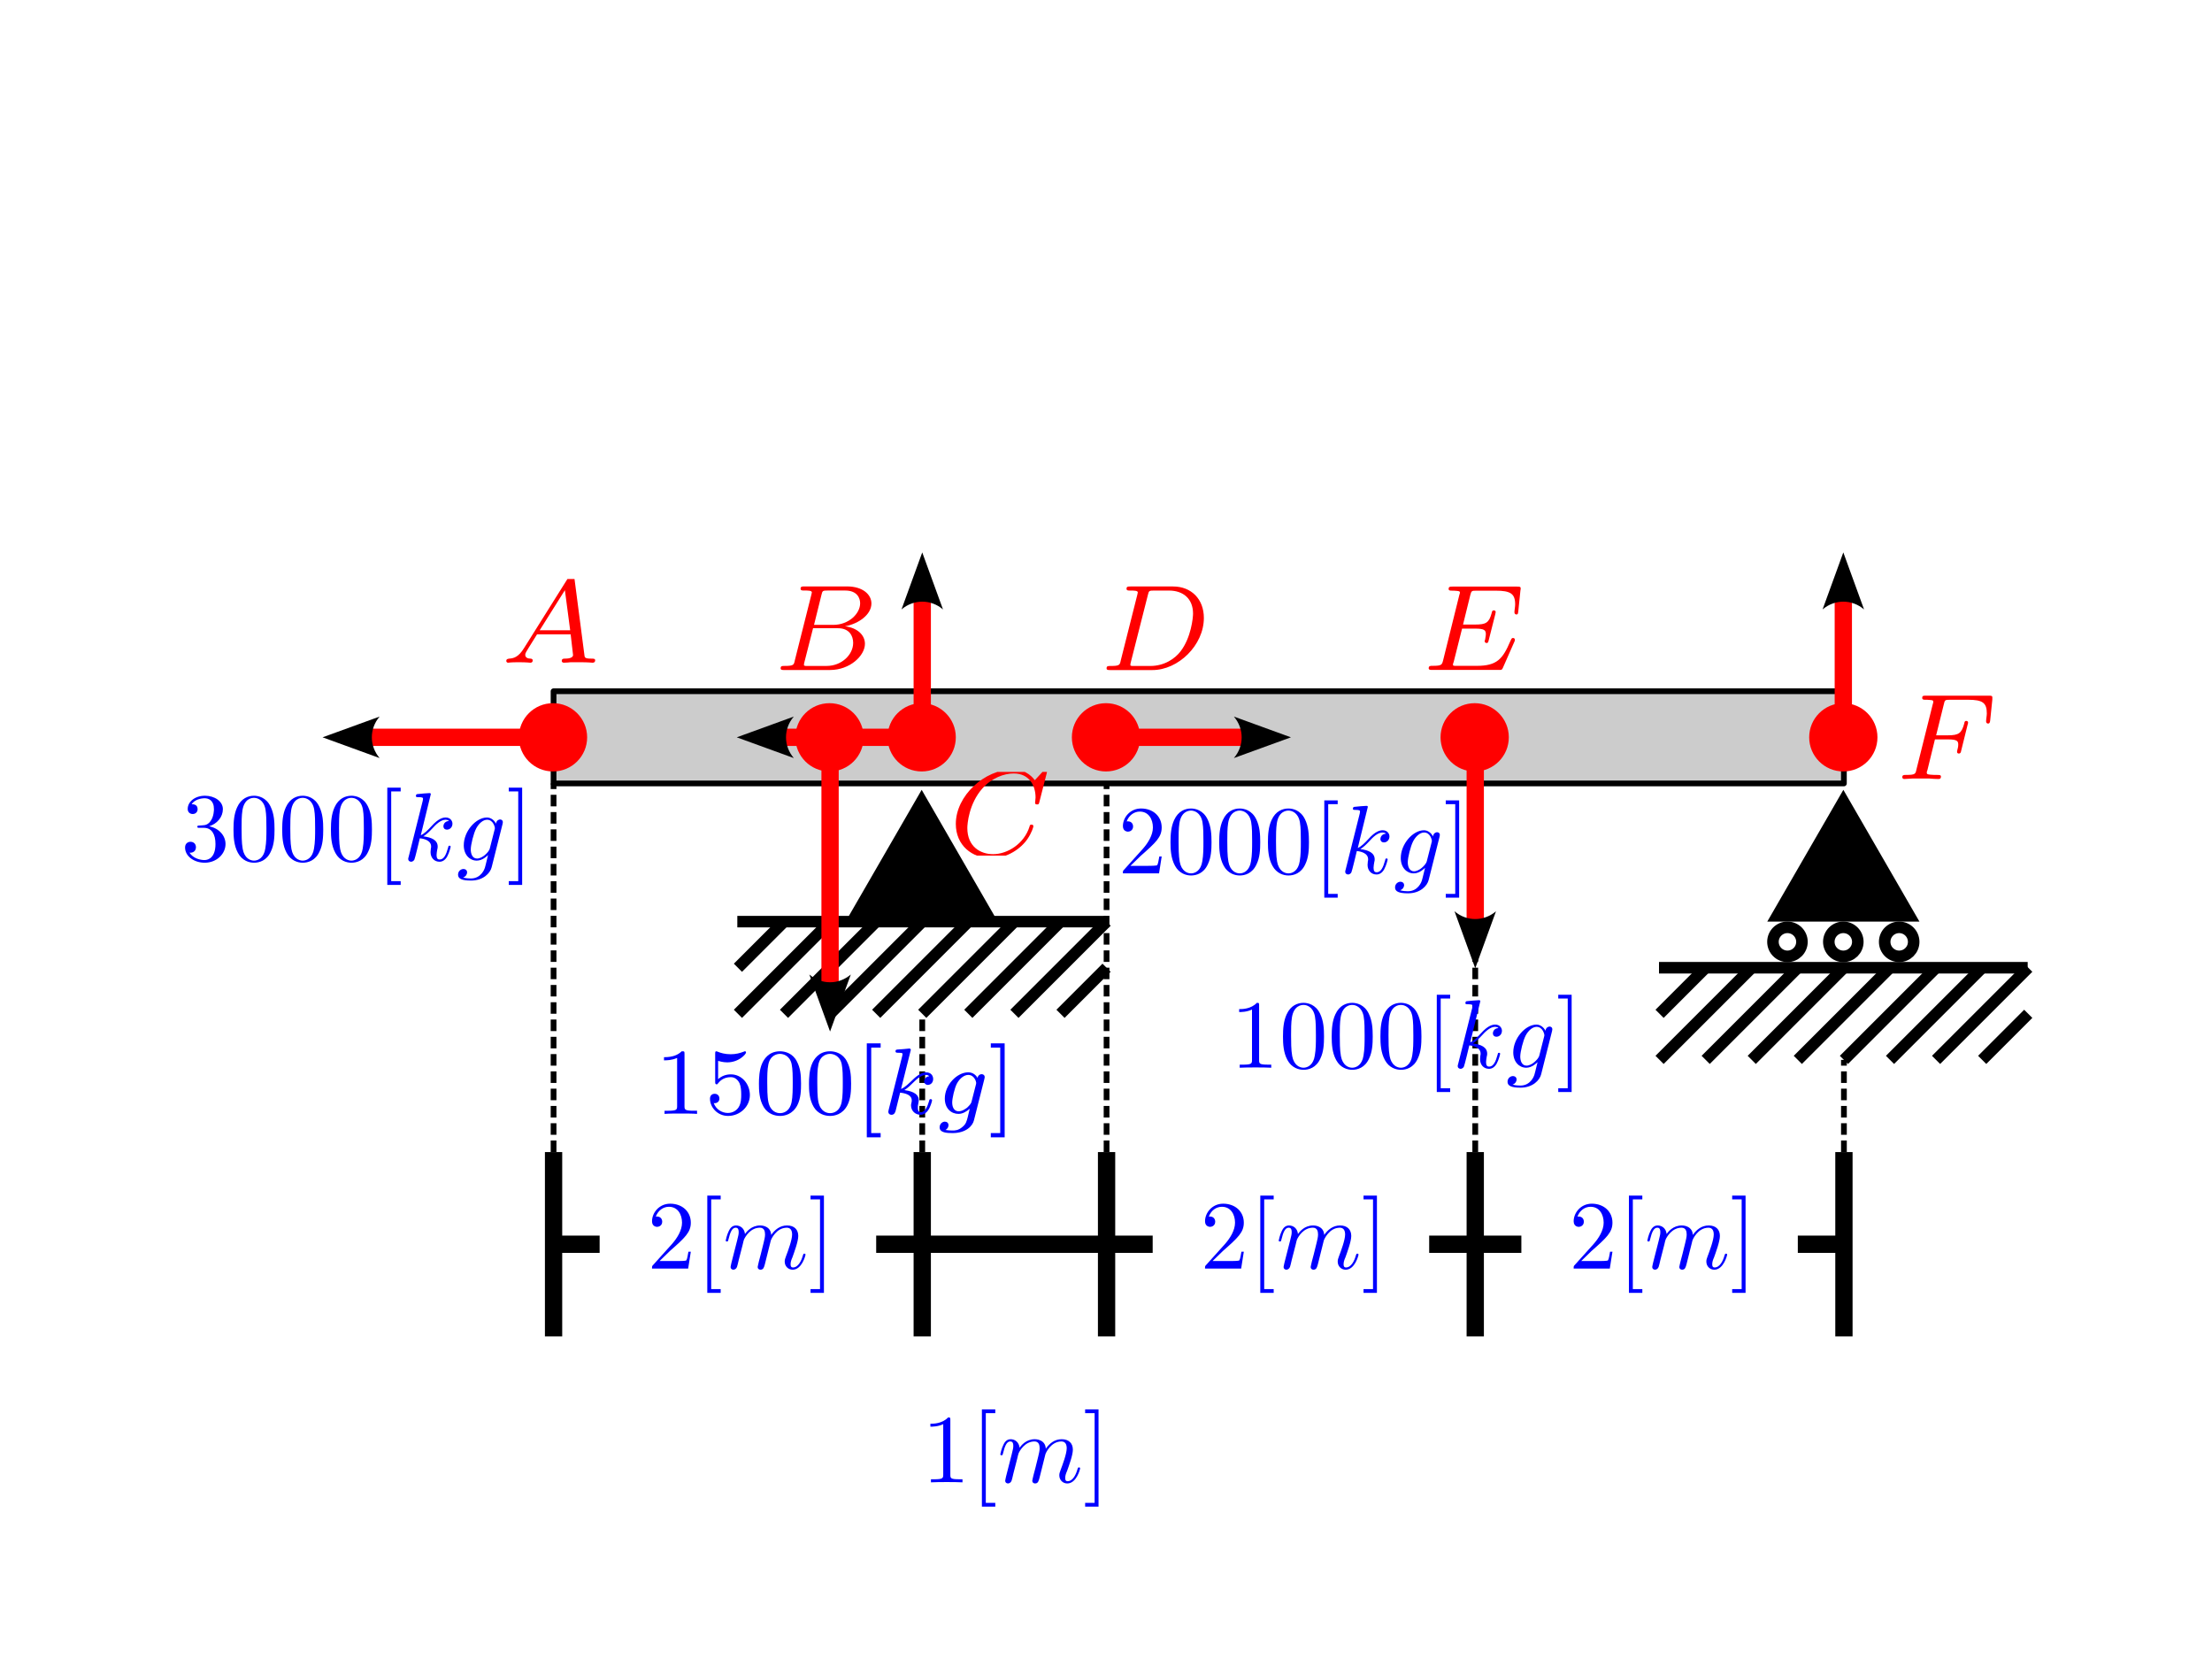 <?xml version="1.0" encoding="UTF-8" standalone="no"?>
<!-- Created with Inkscape (http://www.inkscape.org/) -->

<svg
   width="192"
   height="144"
   viewBox="0 0 50.8 38.1"
   version="1.1"
   id="svg5"
   sodipodi:docname="g05.svg"
   inkscape:version="1.2.1 (9c6d41e410, 2022-07-14)"
   xmlns:inkscape="http://www.inkscape.org/namespaces/inkscape"
   xmlns:sodipodi="http://sodipodi.sourceforge.net/DTD/sodipodi-0.dtd"
   xmlns="http://www.w3.org/2000/svg"
   xmlns:svg="http://www.w3.org/2000/svg">
  <sodipodi:namedview
     id="namedview7"
     pagecolor="#ffffff"
     bordercolor="#000000"
     borderopacity="0.25"
     inkscape:showpageshadow="false"
     inkscape:pageopacity="0.0"
     inkscape:pagecheckerboard="false"
     inkscape:deskcolor="#d1d1d1"
     inkscape:document-units="px"
     showgrid="true"
     inkscape:zoom="1.4142136"
     inkscape:cx="157.68481"
     inkscape:cy="44.901281"
     inkscape:window-width="1920"
     inkscape:window-height="1050"
     inkscape:window-x="0"
     inkscape:window-y="18"
     inkscape:window-maximized="1"
     inkscape:current-layer="layer1"
     showguides="true">
    <inkscape:grid
       type="xygrid"
       id="grid1223"
       spacingx="1.058"
       spacingy="1.058"
       empspacing="4"
       originx="3.1554436e-30"
       originy="-42.333" />
    <sodipodi:guide
       position="-50.8,198.967"
       orientation="0,-1"
       id="guide1694"
       inkscape:locked="false" />
    <sodipodi:guide
       position="-50.8,198.967"
       orientation="1,0"
       id="guide1696"
       inkscape:locked="false" />
    <sodipodi:guide
       position="-2.4959258e-06,198.967"
       orientation="1,0"
       id="guide21735"
       inkscape:locked="false" />
    <sodipodi:guide
       position="-50.8,156.633"
       orientation="0,-1"
       id="guide21941"
       inkscape:locked="false" />
    <sodipodi:guide
       position="50.8,198.967"
       orientation="1,0"
       id="guide24413"
       inkscape:locked="false" />
    <sodipodi:guide
       position="-50.8,114.3"
       orientation="0,-1"
       id="guide35496"
       inkscape:locked="false" />
    <sodipodi:guide
       position="101.6,198.967"
       orientation="1,0"
       id="guide50631"
       inkscape:locked="false" />
    <sodipodi:guide
       position="-50.8,76.2"
       orientation="0,-1"
       id="guide53352"
       inkscape:locked="false" />
    <sodipodi:guide
       position="-50.8,38.1"
       orientation="0,-1"
       id="guide159195"
       inkscape:locked="false" />
    <sodipodi:guide
       position="16.933,38.1"
       orientation="1,0"
       id="guide500405"
       inkscape:locked="false" />
    <sodipodi:guide
       position="-50.8,-5.2516186e-07"
       orientation="0,-1"
       id="guide503869"
       inkscape:locked="false" />
    <sodipodi:guide
       position="84.667,-4.233"
       orientation="1,0"
       id="guide515144"
       inkscape:locked="false" />
    <sodipodi:guide
       position="152.4,-4.233"
       orientation="1,0"
       id="guide645019"
       inkscape:locked="false" />
    <sodipodi:guide
       position="8.467,-42.333"
       orientation="1,0"
       id="guide686712"
       inkscape:locked="false" />
    <sodipodi:guide
       position="-50.8,-42.333"
       orientation="0,-1"
       id="guide686714"
       inkscape:locked="false" />
    <sodipodi:guide
       position="127,-42.333"
       orientation="1,0"
       id="guide816936"
       inkscape:locked="false" />
    <sodipodi:guide
       position="203.2,38.1"
       orientation="1,0"
       id="guide839718"
       inkscape:locked="false" />
  </sodipodi:namedview>
  <defs
     id="defs2">
    <clipPath
       id="clipPath8831">
      <path
         d="M 0,0 H 9 V 10.91 H 0 Z m 0,0"
         id="path743" />
    </clipPath>
    <clipPath
       id="clipPath5229">
      <path
         d="m 18,0 h 2 v 10.91 h -2 z m 0,0"
         id="path6494" />
    </clipPath>
    <clipPath
       id="clipPath9902">
      <path
         d="M 0,0 H 25 V 10.91 H 0 Z m 0,0"
         id="path4289" />
    </clipPath>
    <clipPath
       id="clipPath1047">
      <path
         d="m 31,3 h 6 v 7.91 h -6 z m 0,0"
         id="path4752" />
    </clipPath>
    <clipPath
       id="clipPath8779">
      <path
         d="m 36,0 h 3 v 10.91 h -3 z m 0,0"
         id="path4012" />
    </clipPath>
    <clipPath
       id="clipPath3896">
      <path
         d="M 0,0 H 25 V 10.91 H 0 Z m 0,0"
         id="path7205" />
    </clipPath>
    <clipPath
       id="clipPath9306">
      <path
         d="m 31,3 h 6 v 7.91 h -6 z m 0,0"
         id="path6195" />
    </clipPath>
    <clipPath
       id="clipPath7935">
      <path
         d="m 36,0 h 3 v 10.91 h -3 z m 0,0"
         id="path1419" />
    </clipPath>
    <clipPath
       id="clipPath3850">
      <path
         d="M 0,0 H 9 V 10.91 H 0 Z m 0,0"
         id="path7450" />
    </clipPath>
    <clipPath
       id="clipPath852">
      <path
         d="m 18,0 h 2 v 10.91 h -2 z m 0,0"
         id="path3371" />
    </clipPath>
    <clipPath
       id="clipPath6518">
      <path
         d="M 0,0 H 25 V 10.91 H 0 Z m 0,0"
         id="path923" />
    </clipPath>
    <clipPath
       id="clipPath4631">
      <path
         d="m 31,3 h 6 v 7.91 h -6 z m 0,0"
         id="path398" />
    </clipPath>
    <clipPath
       id="clipPath1304">
      <path
         d="m 36,0 h 3 v 10.91 h -3 z m 0,0"
         id="path9473" />
    </clipPath>
    <marker
       style="overflow:visible"
       id="Arrow2-4-0-4"
       refX="0"
       refY="0"
       orient="auto-start-reverse"
       inkscape:stockid="Arrow2"
       markerWidth="3.3"
       markerHeight="2.4"
       viewBox="0 0 7.7 5.6"
       inkscape:isstock="true"
       inkscape:collect="always"
       preserveAspectRatio="xMidYMid">
      <path
         transform="scale(0.7)"
         d="M -2,-4 9,0 -2,4 c 2,-2.33 2,-5.66 0,-8 z"
         style="fill:context-stroke;fill-rule:evenodd;stroke:none"
         id="arrow2L-4-2-7" />
    </marker>
    <marker
       style="overflow:visible"
       id="Arrow2-4-3"
       refX="0"
       refY="0"
       orient="auto-start-reverse"
       inkscape:stockid="Arrow2"
       markerWidth="3.3"
       markerHeight="2.4"
       viewBox="0 0 7.7 5.6"
       inkscape:isstock="true"
       inkscape:collect="always"
       preserveAspectRatio="xMidYMid">
      <path
         transform="scale(0.7)"
         d="M -2,-4 9,0 -2,4 c 2,-2.33 2,-5.66 0,-8 z"
         style="fill:context-stroke;fill-rule:evenodd;stroke:none"
         id="arrow2L-4-9" />
    </marker>
    <clipPath
       id="clipPath5806">
      <path
         d="M 0,0 H 20 V 7.969 H 0 Z m 0,0"
         id="path68898" />
    </clipPath>
    <clipPath
       id="clipPath88104">
      <path
         d="m 24,2 h 4 v 5.969 h -4 z m 0,0"
         id="path12191" />
    </clipPath>
    <clipPath
       id="clipPath85356">
      <path
         d="m 28,0 h 2 v 7.969 h -2 z m 0,0"
         id="path69516" />
    </clipPath>
    <clipPath
       id="clipPath8014-4-4">
      <path
         d="M 0,0 H 6.344 V 5.445 H 0 Z m 0,0"
         id="path56221-0-8" />
    </clipPath>
    <clipPath
       id="clipPath1682-9-5">
      <path
         d="M 0,0 H 6.781 V 5.445 H 0 Z m 0,0"
         id="path41491-1-8" />
    </clipPath>
    <clipPath
       id="clipPath8690-9-2">
      <path
         d="M 0,0 H 6.598 V 5.445 H 0 Z m 0,0"
         id="path32056-6-6" />
    </clipPath>
    <clipPath
       id="clipPath77-2-0">
      <path
         d="M 0,0 H 7 V 5.445 H 0 Z m 0,0"
         id="path36808-5-6" />
    </clipPath>
    <clipPath
       id="clipPath4544-0">
      <path
         d="M 0,0 H 6.652 V 5.445 H 0 Z m 0,0"
         id="path26047-9" />
    </clipPath>
    <clipPath
       id="clipPath8523">
      <path
         d="M 0,0 H 6.535 V 5.445 H 0 Z m 0,0"
         id="path57149" />
    </clipPath>
  </defs>
  <g
     inkscape:label="Capa 1"
     inkscape:groupmode="layer"
     id="layer1"
     transform="translate(-50.8,-160.867)">
    <rect
       style="fill:#ffffff;stroke:none;stroke-width:0.265;stroke-linejoin:round;stroke-dasharray:none;stroke-dashoffset:0;paint-order:stroke markers fill"
       id="rect427321"
       width="50.8"
       height="38.1"
       x="50.8"
       y="160.867"
       inkscape:export-filename="g05.svg"
       inkscape:export-xdpi="96"
       inkscape:export-ydpi="96" />
    <g
       inkscape:label=""
       transform="translate(83.611,174.339)"
       id="g112742-9"
       style="fill:#ff0000">
      <g
         id="g112740-4"
         transform="matrix(0.353,0,0,0.353,-0.138,-0.009)"
         style="fill:#ff0000">
        <g
           clip-path="url(#clipPath4544-0)"
           clip-rule="nonzero"
           id="g112738-5"
           style="fill:#ff0000">
          <g
             style="fill:#ff0000;fill-opacity:1"
             id="g112736-1">
            <g
               id="g112734-0"
               transform="translate(0,5.446)"
               style="fill:#ff0000">
              <path
                 style="fill:#ff0000;stroke:none"
                 d="M 5.969,-1.844 C 5.984,-1.875 6,-1.922 6,-1.953 c 0,-0.016 0,-0.125 -0.125,-0.125 -0.078,0 -0.094,0.031 -0.172,0.203 -0.5,1.172 -0.875,1.609 -2.188,1.609 h -1.438 C 2,-0.281 1.969,-0.281 1.969,-0.328 c 0,-0.062 0.016,-0.141 0.047,-0.188 L 2.562,-2.688 h 0.844 c 0.594,0 0.703,0.094 0.703,0.359 0,0 0,0.125 -0.047,0.359 -0.016,0.031 -0.031,0.078 -0.031,0.109 0,0 0.016,0.109 0.125,0.109 0.094,0 0.109,-0.047 0.141,-0.188 L 4.719,-3.609 C 4.719,-3.625 4.75,-3.75 4.75,-3.766 4.75,-3.844 4.688,-3.875 4.625,-3.875 c -0.094,0 -0.109,0.047 -0.141,0.188 -0.172,0.625 -0.375,0.734 -1.062,0.734 H 2.625 l 0.469,-1.906 C 3.172,-5.141 3.172,-5.156 3.5,-5.156 h 1.25 c 0.953,0 1.266,0.188 1.266,0.891 0,0.172 -0.047,0.375 -0.047,0.516 0,0.094 0.062,0.141 0.125,0.141 0.109,0 0.109,-0.078 0.125,-0.203 L 6.359,-5.172 C 6.375,-5.219 6.375,-5.266 6.375,-5.312 6.375,-5.422 6.281,-5.422 6.141,-5.422 H 1.938 c -0.156,0 -0.25,0 -0.25,0.156 0,0.109 0.109,0.109 0.234,0.109 0.031,0 0.172,0 0.312,0.016 0.172,0.016 0.188,0.047 0.188,0.109 0,0.047 -0.016,0.094 -0.031,0.125 l -1.062,4.281 c -0.078,0.297 -0.094,0.359 -0.688,0.359 -0.141,0 -0.25,0 -0.25,0.156 C 0.391,0 0.5,0 0.641,0 h 4.312 c 0.188,0 0.203,0 0.266,-0.141 z m 0,0"
                 id="path112732-3" />
            </g>
          </g>
        </g>
      </g>
    </g>
    <g
       inkscape:label=""
       transform="translate(76.213,174.336)"
       id="g108841-1-6"
       style="fill:#ff0000">
      <g
         id="g108839-4-0"
         transform="matrix(0.353,0,0,0.353,-0.143,-0.003)"
         style="fill:#ff0000">
        <g
           clip-path="url(#clipPath77-2-0)"
           clip-rule="nonzero"
           id="g108837-6-7"
           style="fill:#ff0000">
          <g
             style="fill:#ff0000;fill-opacity:1"
             id="g108835-9-0">
            <g
               id="g108833-4-1"
               transform="translate(0,5.446)"
               style="fill:#ff0000">
              <path
                 style="fill:#ff0000;stroke:none"
                 d="M 1.328,-0.625 C 1.266,-0.328 1.25,-0.266 0.656,-0.266 c -0.156,0 -0.25,0 -0.25,0.156 C 0.406,0 0.516,0 0.641,0 h 2.75 c 1.672,0 3.344,-1.609 3.344,-3.391 0,-1.219 -0.812,-2.047 -2,-2.047 h -2.781 c -0.141,0 -0.25,0 -0.25,0.141 0,0.125 0.094,0.125 0.234,0.125 0.266,0 0.5,0 0.5,0.125 0,0.031 -0.016,0.031 -0.031,0.141 z M 3.094,-4.891 C 3.156,-5.156 3.172,-5.172 3.5,-5.172 h 0.969 c 0.922,0 1.562,0.531 1.562,1.5 0,0.266 -0.125,1.562 -0.812,2.453 C 4.875,-0.766 4.188,-0.266 3.25,-0.266 H 2.062 C 1.984,-0.281 1.953,-0.281 1.953,-0.328 c 0,-0.062 0.016,-0.141 0.031,-0.188 z m 0,0"
                 id="path108831-2-0" />
            </g>
          </g>
        </g>
      </g>
    </g>
    <g
       inkscape:label=""
       transform="translate(62.427,174.079)"
       id="g97234-4-1"
       style="fill:#ff0000">
      <g
         id="g97232-4-3"
         transform="matrix(0.353,0,0,0.353,-0.11,0.085)"
         style="fill:#ff0000">
        <g
           clip-path="url(#clipPath8014-4-4)"
           clip-rule="nonzero"
           id="g97230-9-7"
           style="fill:#ff0000">
          <g
             style="fill:#ff0000;fill-opacity:1"
             id="g97228-9-7">
            <g
               id="g97226-3-2"
               transform="translate(0,5.446)"
               style="fill:#ff0000">
              <path
                 style="fill:#ff0000;stroke:none"
                 d="M 1.469,-0.953 C 1.109,-0.359 0.781,-0.281 0.5,-0.266 0.422,-0.25 0.312,-0.25 0.312,-0.109 0.312,-0.094 0.328,0 0.438,0 0.5,0 0.547,-0.031 1.109,-0.031 1.656,-0.031 1.828,0 1.875,0 c 0.031,0 0.156,0 0.156,-0.156 0,-0.094 -0.109,-0.109 -0.141,-0.109 -0.172,0 -0.344,-0.062 -0.344,-0.25 0,-0.109 0.078,-0.219 0.219,-0.453 L 2.312,-1.844 H 4.5 L 4.656,-0.5 c 0,0.125 -0.141,0.234 -0.516,0.234 -0.109,0 -0.219,0 -0.219,0.156 0,0 0,0.109 0.141,0.109 0.078,0 0.375,-0.016 0.453,-0.031 h 0.5 C 5.734,-0.031 5.859,0 5.922,0 5.953,0 6.094,0 6.094,-0.156 c 0,-0.109 -0.109,-0.109 -0.234,-0.109 -0.438,0 -0.453,-0.062 -0.469,-0.266 L 4.75,-5.453 C 4.734,-5.641 4.719,-5.688 4.594,-5.688 c -0.141,0 -0.188,0.078 -0.25,0.156 z M 2.484,-2.109 4.125,-4.719 4.469,-2.109 Z m 0,0"
                 id="path97224-6-6" />
            </g>
          </g>
        </g>
      </g>
    </g>
    <g
       inkscape:label=""
       transform="translate(68.728,174.335)"
       id="g101087-0-4"
       style="fill:#ff0000">
      <g
         id="g101085-5-5"
         transform="matrix(0.353,0,0,0.353,-0.149,-0.003)"
         style="fill:#ff0000">
        <g
           clip-path="url(#clipPath1682-9-5)"
           clip-rule="nonzero"
           id="g101083-0-2"
           style="fill:#ff0000">
          <g
             style="fill:#ff0000;fill-opacity:1"
             id="g101081-2-0">
            <g
               id="g101079-9-2"
               transform="translate(0,5.446)"
               style="fill:#ff0000">
              <path
                 style="fill:#ff0000;stroke:none"
                 d="m 1.344,-0.625 c -0.062,0.297 -0.078,0.359 -0.672,0.359 -0.156,0 -0.25,0 -0.25,0.156 C 0.422,0 0.531,0 0.656,0 H 3.625 C 4.938,0 5.906,-0.938 5.906,-1.703 5.906,-2.281 5.406,-2.75 4.609,-2.844 5.531,-3.016 6.328,-3.625 6.328,-4.328 6.328,-4.922 5.75,-5.438 4.75,-5.438 H 1.969 c -0.141,0 -0.25,0 -0.25,0.141 0,0.125 0.094,0.125 0.234,0.125 0.266,0 0.5,0 0.5,0.125 0,0.031 -0.016,0.031 -0.031,0.141 z m 1.25,-2.312 0.484,-1.953 c 0.062,-0.266 0.078,-0.281 0.406,-0.281 H 4.625 c 0.781,0 0.969,0.5 0.969,0.828 0,0.672 -0.734,1.406 -1.75,1.406 z M 2.047,-0.266 C 1.969,-0.281 1.938,-0.281 1.938,-0.328 c 0,-0.062 0.016,-0.141 0.031,-0.188 l 0.562,-2.203 h 1.625 c 0.734,0 0.984,0.5 0.984,0.953 0,0.781 -0.766,1.5 -1.719,1.5 z m 0,0"
                 id="path101077-4-9" />
            </g>
          </g>
        </g>
      </g>
    </g>
    <rect
       style="fill:#cccccc;stroke:#000000;stroke-width:0.132;stroke-linejoin:round;stroke-dasharray:none;paint-order:stroke markers fill"
       id="rect250197"
       width="29.633"
       height="2.117"
       x="63.513"
       y="176.742" />
    <g
       inkscape:label=""
       transform="matrix(0.581,0,0,0.581,78.474,188.325)"
       id="g250227"
       style="fill:#0000ff">
      <g
         id="g250225"
         transform="matrix(0.353,0,0,0.353,-0.193,-0.004)"
         style="fill:#0000ff">
        <g
           clip-path="url(#clipPath8831)"
           clip-rule="nonzero"
           id="g250209"
           style="fill:#0000ff">
          <g
             style="fill:#0000ff;fill-opacity:1"
             id="g250207">
            <g
               id="g250201"
               transform="translate(0,8.182)"
               style="fill:#0000ff">
              <path
                 style="fill:#0000ff;stroke:none"
                 d="m 1.391,-0.844 1.156,-1.125 c 1.703,-1.5 2.344,-2.094 2.344,-3.172 0,-1.25 -0.969,-2.125 -2.312,-2.125 -1.219,0 -2.031,1 -2.031,1.969 0,0.625 0.547,0.625 0.578,0.625 0.188,0 0.562,-0.141 0.562,-0.578 0,-0.297 -0.188,-0.578 -0.578,-0.578 -0.078,0 -0.109,0 -0.141,0.016 0.25,-0.703 0.844,-1.109 1.469,-1.109 1,0 1.469,0.875 1.469,1.781 0,0.859 -0.547,1.734 -1.141,2.406 l -2.094,2.328 c -0.125,0.125 -0.125,0.141 -0.125,0.406 H 4.594 L 4.891,-1.891 H 4.625 C 4.562,-1.578 4.5,-1.094 4.391,-0.922 4.312,-0.844 3.594,-0.844 3.344,-0.844 Z m 0,0"
                 id="path250199" />
            </g>
            <g
               id="g250205"
               transform="translate(5.455,8.182)"
               style="fill:#0000ff">
              <path
                 style="fill:#0000ff;stroke:none"
                 d="M 2.781,2.719 V 2.297 H 1.719 V -7.75 h 1.062 v -0.422 h -1.5 V 2.719 Z m 0,0"
                 id="path250203" />
            </g>
          </g>
        </g>
        <g
           style="fill:#0000ff;fill-opacity:1"
           id="g250215">
          <g
             id="g250213"
             transform="translate(8.485,8.182)"
             style="fill:#0000ff">
            <path
               style="fill:#0000ff;stroke:none"
               d="m 0.953,-0.641 c -0.031,0.156 -0.094,0.406 -0.094,0.469 0,0.188 0.156,0.297 0.312,0.297 C 1.312,0.125 1.5,0.031 1.578,-0.188 1.594,-0.203 1.719,-0.719 1.781,-1 l 0.25,-0.969 c 0.062,-0.25 0.125,-0.484 0.188,-0.734 0.031,-0.188 0.125,-0.5 0.141,-0.547 0.156,-0.344 0.734,-1.328 1.781,-1.328 0.484,0 0.578,0.406 0.578,0.766 0,0.266 -0.078,0.578 -0.156,0.906 L 4.25,-1.641 4.031,-0.812 c -0.047,0.219 -0.141,0.578 -0.141,0.641 0,0.188 0.156,0.297 0.312,0.297 0.344,0 0.406,-0.281 0.5,-0.625 0.156,-0.609 0.547,-2.203 0.656,-2.625 0.031,-0.141 0.609,-1.453 1.797,-1.453 0.469,0 0.594,0.375 0.594,0.766 0,0.609 -0.469,1.859 -0.688,2.438 -0.094,0.266 -0.141,0.375 -0.141,0.594 0,0.516 0.391,0.906 0.891,0.906 1.031,0 1.438,-1.594 1.438,-1.688 0,-0.109 -0.094,-0.109 -0.125,-0.109 -0.109,0 -0.109,0.031 -0.172,0.203 C 8.797,-0.891 8.438,-0.125 7.844,-0.125 c -0.188,0 -0.266,-0.109 -0.266,-0.359 0,-0.266 0.094,-0.531 0.203,-0.766 0.203,-0.578 0.656,-1.781 0.656,-2.406 0,-0.703 -0.438,-1.172 -1.25,-1.172 -0.812,0 -1.375,0.484 -1.781,1.062 C 5.406,-3.906 5.359,-4.281 5.062,-4.531 4.781,-4.766 4.438,-4.828 4.172,-4.828 3.188,-4.828 2.656,-4.125 2.469,-3.875 c -0.062,-0.625 -0.516,-0.953 -1,-0.953 -0.516,0 -0.719,0.438 -0.812,0.625 -0.203,0.391 -0.344,1.031 -0.344,1.062 0,0.109 0.109,0.109 0.141,0.109 0.109,0 0.109,-0.016 0.172,-0.25 0.188,-0.781 0.406,-1.297 0.797,-1.297 0.188,0 0.344,0.078 0.344,0.5 0,0.234 -0.031,0.344 -0.172,0.922 z m 0,0"
               id="path250211" />
          </g>
        </g>
        <g
           clip-path="url(#clipPath5229)"
           clip-rule="nonzero"
           id="g250223"
           style="fill:#0000ff">
          <g
             style="fill:#0000ff;fill-opacity:1"
             id="g250221">
            <g
               id="g250219"
               transform="translate(18.063,8.182)"
               style="fill:#0000ff">
              <path
                 style="fill:#0000ff;stroke:none"
                 d="m 1.734,-8.172 h -1.5 V -7.75 h 1.062 V 2.297 h -1.062 V 2.719 h 1.5 z m 0,0"
                 id="path250217" />
            </g>
          </g>
        </g>
      </g>
    </g>
    <g
       inkscape:label=""
       transform="matrix(0.581,0,0,0.581,86.94,188.325)"
       id="g250257"
       style="fill:#0000ff">
      <g
         id="g250255"
         transform="matrix(0.353,0,0,0.353,-0.193,-0.004)"
         style="fill:#0000ff">
        <g
           clip-path="url(#clipPath8831)"
           clip-rule="nonzero"
           id="g250239"
           style="fill:#0000ff">
          <g
             style="fill:#0000ff;fill-opacity:1"
             id="g250237">
            <g
               id="g250231"
               transform="translate(0,8.182)"
               style="fill:#0000ff">
              <path
                 style="fill:#0000ff;stroke:none"
                 d="m 1.391,-0.844 1.156,-1.125 c 1.703,-1.5 2.344,-2.094 2.344,-3.172 0,-1.25 -0.969,-2.125 -2.312,-2.125 -1.219,0 -2.031,1 -2.031,1.969 0,0.625 0.547,0.625 0.578,0.625 0.188,0 0.562,-0.141 0.562,-0.578 0,-0.297 -0.188,-0.578 -0.578,-0.578 -0.078,0 -0.109,0 -0.141,0.016 0.25,-0.703 0.844,-1.109 1.469,-1.109 1,0 1.469,0.875 1.469,1.781 0,0.859 -0.547,1.734 -1.141,2.406 l -2.094,2.328 c -0.125,0.125 -0.125,0.141 -0.125,0.406 H 4.594 L 4.891,-1.891 H 4.625 C 4.562,-1.578 4.5,-1.094 4.391,-0.922 4.312,-0.844 3.594,-0.844 3.344,-0.844 Z m 0,0"
                 id="path250229" />
            </g>
            <g
               id="g250235"
               transform="translate(5.455,8.182)"
               style="fill:#0000ff">
              <path
                 style="fill:#0000ff;stroke:none"
                 d="M 2.781,2.719 V 2.297 H 1.719 V -7.75 h 1.062 v -0.422 h -1.5 V 2.719 Z m 0,0"
                 id="path250233" />
            </g>
          </g>
        </g>
        <g
           style="fill:#0000ff;fill-opacity:1"
           id="g250245">
          <g
             id="g250243"
             transform="translate(8.485,8.182)"
             style="fill:#0000ff">
            <path
               style="fill:#0000ff;stroke:none"
               d="m 0.953,-0.641 c -0.031,0.156 -0.094,0.406 -0.094,0.469 0,0.188 0.156,0.297 0.312,0.297 C 1.312,0.125 1.5,0.031 1.578,-0.188 1.594,-0.203 1.719,-0.719 1.781,-1 l 0.25,-0.969 c 0.062,-0.25 0.125,-0.484 0.188,-0.734 0.031,-0.188 0.125,-0.5 0.141,-0.547 0.156,-0.344 0.734,-1.328 1.781,-1.328 0.484,0 0.578,0.406 0.578,0.766 0,0.266 -0.078,0.578 -0.156,0.906 L 4.25,-1.641 4.031,-0.812 c -0.047,0.219 -0.141,0.578 -0.141,0.641 0,0.188 0.156,0.297 0.312,0.297 0.344,0 0.406,-0.281 0.5,-0.625 0.156,-0.609 0.547,-2.203 0.656,-2.625 0.031,-0.141 0.609,-1.453 1.797,-1.453 0.469,0 0.594,0.375 0.594,0.766 0,0.609 -0.469,1.859 -0.688,2.438 -0.094,0.266 -0.141,0.375 -0.141,0.594 0,0.516 0.391,0.906 0.891,0.906 1.031,0 1.438,-1.594 1.438,-1.688 0,-0.109 -0.094,-0.109 -0.125,-0.109 -0.109,0 -0.109,0.031 -0.172,0.203 C 8.797,-0.891 8.438,-0.125 7.844,-0.125 c -0.188,0 -0.266,-0.109 -0.266,-0.359 0,-0.266 0.094,-0.531 0.203,-0.766 0.203,-0.578 0.656,-1.781 0.656,-2.406 0,-0.703 -0.438,-1.172 -1.25,-1.172 -0.812,0 -1.375,0.484 -1.781,1.062 C 5.406,-3.906 5.359,-4.281 5.062,-4.531 4.781,-4.766 4.438,-4.828 4.172,-4.828 3.188,-4.828 2.656,-4.125 2.469,-3.875 c -0.062,-0.625 -0.516,-0.953 -1,-0.953 -0.516,0 -0.719,0.438 -0.812,0.625 -0.203,0.391 -0.344,1.031 -0.344,1.062 0,0.109 0.109,0.109 0.141,0.109 0.109,0 0.109,-0.016 0.172,-0.25 0.188,-0.781 0.406,-1.297 0.797,-1.297 0.188,0 0.344,0.078 0.344,0.5 0,0.234 -0.031,0.344 -0.172,0.922 z m 0,0"
               id="path250241" />
          </g>
        </g>
        <g
           clip-path="url(#clipPath5229)"
           clip-rule="nonzero"
           id="g250253"
           style="fill:#0000ff">
          <g
             style="fill:#0000ff;fill-opacity:1"
             id="g250251">
            <g
               id="g250249"
               transform="translate(18.063,8.182)"
               style="fill:#0000ff">
              <path
                 style="fill:#0000ff;stroke:none"
                 d="m 1.734,-8.172 h -1.5 V -7.75 h 1.062 V 2.297 h -1.062 V 2.719 h 1.5 z m 0,0"
                 id="path250247" />
            </g>
          </g>
        </g>
      </g>
    </g>
    <g
       inkscape:label=""
       transform="matrix(0.581,0,0,0.581,65.774,188.325)"
       id="g250287"
       style="fill:#0000ff">
      <g
         id="g250285"
         transform="matrix(0.353,0,0,0.353,-0.193,-0.004)"
         style="fill:#0000ff">
        <g
           clip-path="url(#clipPath8831)"
           clip-rule="nonzero"
           id="g250269"
           style="fill:#0000ff">
          <g
             style="fill:#0000ff;fill-opacity:1"
             id="g250267">
            <g
               id="g250261"
               transform="translate(0,8.182)"
               style="fill:#0000ff">
              <path
                 style="fill:#0000ff;stroke:none"
                 d="m 1.391,-0.844 1.156,-1.125 c 1.703,-1.5 2.344,-2.094 2.344,-3.172 0,-1.25 -0.969,-2.125 -2.312,-2.125 -1.219,0 -2.031,1 -2.031,1.969 0,0.625 0.547,0.625 0.578,0.625 0.188,0 0.562,-0.141 0.562,-0.578 0,-0.297 -0.188,-0.578 -0.578,-0.578 -0.078,0 -0.109,0 -0.141,0.016 0.25,-0.703 0.844,-1.109 1.469,-1.109 1,0 1.469,0.875 1.469,1.781 0,0.859 -0.547,1.734 -1.141,2.406 l -2.094,2.328 c -0.125,0.125 -0.125,0.141 -0.125,0.406 H 4.594 L 4.891,-1.891 H 4.625 C 4.562,-1.578 4.5,-1.094 4.391,-0.922 4.312,-0.844 3.594,-0.844 3.344,-0.844 Z m 0,0"
                 id="path250259" />
            </g>
            <g
               id="g250265"
               transform="translate(5.455,8.182)"
               style="fill:#0000ff">
              <path
                 style="fill:#0000ff;stroke:none"
                 d="M 2.781,2.719 V 2.297 H 1.719 V -7.75 h 1.062 v -0.422 h -1.5 V 2.719 Z m 0,0"
                 id="path250263" />
            </g>
          </g>
        </g>
        <g
           style="fill:#0000ff;fill-opacity:1"
           id="g250275">
          <g
             id="g250273"
             transform="translate(8.485,8.182)"
             style="fill:#0000ff">
            <path
               style="fill:#0000ff;stroke:none"
               d="m 0.953,-0.641 c -0.031,0.156 -0.094,0.406 -0.094,0.469 0,0.188 0.156,0.297 0.312,0.297 C 1.312,0.125 1.5,0.031 1.578,-0.188 1.594,-0.203 1.719,-0.719 1.781,-1 l 0.25,-0.969 c 0.062,-0.25 0.125,-0.484 0.188,-0.734 0.031,-0.188 0.125,-0.5 0.141,-0.547 0.156,-0.344 0.734,-1.328 1.781,-1.328 0.484,0 0.578,0.406 0.578,0.766 0,0.266 -0.078,0.578 -0.156,0.906 L 4.25,-1.641 4.031,-0.812 c -0.047,0.219 -0.141,0.578 -0.141,0.641 0,0.188 0.156,0.297 0.312,0.297 0.344,0 0.406,-0.281 0.5,-0.625 0.156,-0.609 0.547,-2.203 0.656,-2.625 0.031,-0.141 0.609,-1.453 1.797,-1.453 0.469,0 0.594,0.375 0.594,0.766 0,0.609 -0.469,1.859 -0.688,2.438 -0.094,0.266 -0.141,0.375 -0.141,0.594 0,0.516 0.391,0.906 0.891,0.906 1.031,0 1.438,-1.594 1.438,-1.688 0,-0.109 -0.094,-0.109 -0.125,-0.109 -0.109,0 -0.109,0.031 -0.172,0.203 C 8.797,-0.891 8.438,-0.125 7.844,-0.125 c -0.188,0 -0.266,-0.109 -0.266,-0.359 0,-0.266 0.094,-0.531 0.203,-0.766 0.203,-0.578 0.656,-1.781 0.656,-2.406 0,-0.703 -0.438,-1.172 -1.25,-1.172 -0.812,0 -1.375,0.484 -1.781,1.062 C 5.406,-3.906 5.359,-4.281 5.062,-4.531 4.781,-4.766 4.438,-4.828 4.172,-4.828 3.188,-4.828 2.656,-4.125 2.469,-3.875 c -0.062,-0.625 -0.516,-0.953 -1,-0.953 -0.516,0 -0.719,0.438 -0.812,0.625 -0.203,0.391 -0.344,1.031 -0.344,1.062 0,0.109 0.109,0.109 0.141,0.109 0.109,0 0.109,-0.016 0.172,-0.25 0.188,-0.781 0.406,-1.297 0.797,-1.297 0.188,0 0.344,0.078 0.344,0.5 0,0.234 -0.031,0.344 -0.172,0.922 z m 0,0"
               id="path250271" />
          </g>
        </g>
        <g
           clip-path="url(#clipPath5229)"
           clip-rule="nonzero"
           id="g250283"
           style="fill:#0000ff">
          <g
             style="fill:#0000ff;fill-opacity:1"
             id="g250281">
            <g
               id="g250279"
               transform="translate(18.063,8.182)"
               style="fill:#0000ff">
              <path
                 style="fill:#0000ff;stroke:none"
                 d="m 1.734,-8.172 h -1.5 V -7.75 h 1.062 V 2.297 h -1.062 V 2.719 h 1.5 z m 0,0"
                 id="path250277" />
            </g>
          </g>
        </g>
      </g>
    </g>
    <g
       inkscape:label=""
       transform="matrix(0.581,0,0,0.581,72.167,193.234)"
       id="g250317"
       style="fill:#0000ff">
      <g
         id="g250315"
         transform="matrix(0.353,0,0,0.353,-0.342,-0.004)"
         style="fill:#0000ff">
        <g
           clip-path="url(#clipPath3850)"
           clip-rule="nonzero"
           id="g250299"
           style="fill:#0000ff">
          <g
             style="fill:#0000ff;fill-opacity:1"
             id="g250297">
            <g
               id="g250291"
               transform="translate(0,8.182)"
               style="fill:#0000ff">
              <path
                 style="fill:#0000ff;stroke:none"
                 d="m 3.203,-6.984 c 0,-0.25 0,-0.281 -0.25,-0.281 C 2.281,-6.562 1.312,-6.562 0.969,-6.562 v 0.328 c 0.219,0 0.859,0 1.438,-0.281 v 5.656 c 0,0.391 -0.047,0.516 -1.016,0.516 H 1.031 V 0 c 0.391,-0.031 1.328,-0.031 1.766,-0.031 0.438,0 1.391,0 1.766,0.031 V -0.344 H 4.219 c -0.984,0 -1.016,-0.109 -1.016,-0.516 z m 0,0"
                 id="path250289" />
            </g>
            <g
               id="g250295"
               transform="translate(5.455,8.182)"
               style="fill:#0000ff">
              <path
                 style="fill:#0000ff;stroke:none"
                 d="M 2.781,2.719 V 2.297 H 1.719 V -7.75 h 1.062 v -0.422 h -1.5 V 2.719 Z m 0,0"
                 id="path250293" />
            </g>
          </g>
        </g>
        <g
           style="fill:#0000ff;fill-opacity:1"
           id="g250305">
          <g
             id="g250303"
             transform="translate(8.485,8.182)"
             style="fill:#0000ff">
            <path
               style="fill:#0000ff;stroke:none"
               d="m 0.953,-0.641 c -0.031,0.156 -0.094,0.406 -0.094,0.469 0,0.188 0.156,0.297 0.312,0.297 C 1.312,0.125 1.5,0.031 1.578,-0.188 1.594,-0.203 1.719,-0.719 1.781,-1 l 0.25,-0.969 c 0.062,-0.25 0.125,-0.484 0.188,-0.734 0.031,-0.188 0.125,-0.5 0.141,-0.547 0.156,-0.344 0.734,-1.328 1.781,-1.328 0.484,0 0.578,0.406 0.578,0.766 0,0.266 -0.078,0.578 -0.156,0.906 L 4.25,-1.641 4.031,-0.812 c -0.047,0.219 -0.141,0.578 -0.141,0.641 0,0.188 0.156,0.297 0.312,0.297 0.344,0 0.406,-0.281 0.5,-0.625 0.156,-0.609 0.547,-2.203 0.656,-2.625 0.031,-0.141 0.609,-1.453 1.797,-1.453 0.469,0 0.594,0.375 0.594,0.766 0,0.609 -0.469,1.859 -0.688,2.438 -0.094,0.266 -0.141,0.375 -0.141,0.594 0,0.516 0.391,0.906 0.891,0.906 1.031,0 1.438,-1.594 1.438,-1.688 0,-0.109 -0.094,-0.109 -0.125,-0.109 -0.109,0 -0.109,0.031 -0.172,0.203 C 8.797,-0.891 8.438,-0.125 7.844,-0.125 c -0.188,0 -0.266,-0.109 -0.266,-0.359 0,-0.266 0.094,-0.531 0.203,-0.766 0.203,-0.578 0.656,-1.781 0.656,-2.406 0,-0.703 -0.438,-1.172 -1.25,-1.172 -0.812,0 -1.375,0.484 -1.781,1.062 C 5.406,-3.906 5.359,-4.281 5.062,-4.531 4.781,-4.766 4.438,-4.828 4.172,-4.828 3.188,-4.828 2.656,-4.125 2.469,-3.875 c -0.062,-0.625 -0.516,-0.953 -1,-0.953 -0.516,0 -0.719,0.438 -0.812,0.625 -0.203,0.391 -0.344,1.031 -0.344,1.062 0,0.109 0.109,0.109 0.141,0.109 0.109,0 0.109,-0.016 0.172,-0.25 0.188,-0.781 0.406,-1.297 0.797,-1.297 0.188,0 0.344,0.078 0.344,0.5 0,0.234 -0.031,0.344 -0.172,0.922 z m 0,0"
               id="path250301" />
          </g>
        </g>
        <g
           clip-path="url(#clipPath852)"
           clip-rule="nonzero"
           id="g250313"
           style="fill:#0000ff">
          <g
             style="fill:#0000ff;fill-opacity:1"
             id="g250311">
            <g
               id="g250309"
               transform="translate(18.063,8.182)"
               style="fill:#0000ff">
              <path
                 style="fill:#0000ff;stroke:none"
                 d="m 1.734,-8.172 h -1.5 V -7.75 h 1.062 V 2.297 h -1.062 V 2.719 h 1.5 z m 0,0"
                 id="path250307" />
            </g>
          </g>
        </g>
      </g>
    </g>
    <g
       inkscape:label=""
       transform="matrix(0.581,0,0,0.581,55.05,178.956)"
       id="g250525"
       style="fill:#0000ff">
      <g
         id="g250523"
         transform="matrix(0.353,0,0,0.353,-0.16,-0.004)"
         style="fill:#0000ff">
        <g
           clip-path="url(#clipPath6518)"
           clip-rule="nonzero"
           id="g250499"
           style="fill:#0000ff">
          <g
             style="fill:#0000ff;fill-opacity:1"
             id="g250497">
            <g
               id="g250479"
               transform="translate(0,8.182)"
               style="fill:#0000ff">
              <path
                 style="fill:#0000ff;stroke:none"
                 d="M 3.156,-3.844 C 4.062,-4.141 4.688,-4.891 4.688,-5.766 c 0,-0.891 -0.953,-1.5 -2,-1.5 -1.109,0 -1.938,0.656 -1.938,1.484 0,0.359 0.25,0.562 0.562,0.562 0.328,0 0.547,-0.234 0.547,-0.547 0,-0.547 -0.5,-0.547 -0.672,-0.547 C 1.531,-6.844 2.25,-6.984 2.641,-6.984 3.094,-6.984 3.688,-6.75 3.688,-5.766 3.688,-5.641 3.672,-5 3.375,-4.531 3.047,-4 2.688,-3.969 2.406,-3.953 c -0.078,0 -0.344,0.031 -0.422,0.031 -0.094,0 -0.156,0.016 -0.156,0.125 0,0.125 0.062,0.125 0.25,0.125 H 2.562 c 0.891,0 1.297,0.734 1.297,1.812 0,1.484 -0.75,1.797 -1.234,1.797 -0.469,0 -1.281,-0.188 -1.672,-0.828 0.391,0.047 0.719,-0.188 0.719,-0.609 0,-0.391 -0.281,-0.609 -0.609,-0.609 -0.25,0 -0.609,0.156 -0.609,0.641 0,0.984 1.016,1.703 2.203,1.703 1.328,0 2.328,-0.984 2.328,-2.094 0,-0.906 -0.688,-1.75 -1.828,-1.984 z m 0,0"
                 id="path250477" />
            </g>
            <g
               id="g250483"
               transform="translate(5.455,8.182)"
               style="fill:#0000ff">
              <path
                 style="fill:#0000ff;stroke:none"
                 d="m 5.016,-3.484 c 0,-0.875 -0.047,-1.75 -0.438,-2.562 -0.5,-1.047 -1.391,-1.219 -1.859,-1.219 -0.641,0 -1.438,0.281 -1.891,1.297 -0.344,0.75 -0.406,1.609 -0.406,2.484 0,0.812 0.047,1.797 0.5,2.625 0.469,0.875 1.266,1.094 1.797,1.094 0.578,0 1.422,-0.219 1.891,-1.266 0.359,-0.75 0.406,-1.594 0.406,-2.453 z M 2.719,0 C 2.297,0 1.641,-0.266 1.453,-1.312 c -0.125,-0.656 -0.125,-1.672 -0.125,-2.312 0,-0.688 0,-1.406 0.094,-2 C 1.625,-6.922 2.438,-7.031 2.719,-7.031 c 0.359,0 1.078,0.203 1.281,1.281 0.109,0.609 0.109,1.438 0.109,2.125 0,0.828 0,1.562 -0.125,2.266 C 3.828,-0.328 3.203,0 2.719,0 Z m 0,0"
                 id="path250481" />
            </g>
            <g
               id="g250487"
               transform="translate(10.909,8.182)"
               style="fill:#0000ff">
              <path
                 style="fill:#0000ff;stroke:none"
                 d="m 5.016,-3.484 c 0,-0.875 -0.047,-1.75 -0.438,-2.562 -0.5,-1.047 -1.391,-1.219 -1.859,-1.219 -0.641,0 -1.438,0.281 -1.891,1.297 -0.344,0.75 -0.406,1.609 -0.406,2.484 0,0.812 0.047,1.797 0.5,2.625 0.469,0.875 1.266,1.094 1.797,1.094 0.578,0 1.422,-0.219 1.891,-1.266 0.359,-0.75 0.406,-1.594 0.406,-2.453 z M 2.719,0 C 2.297,0 1.641,-0.266 1.453,-1.312 c -0.125,-0.656 -0.125,-1.672 -0.125,-2.312 0,-0.688 0,-1.406 0.094,-2 C 1.625,-6.922 2.438,-7.031 2.719,-7.031 c 0.359,0 1.078,0.203 1.281,1.281 0.109,0.609 0.109,1.438 0.109,2.125 0,0.828 0,1.562 -0.125,2.266 C 3.828,-0.328 3.203,0 2.719,0 Z m 0,0"
                 id="path250485" />
            </g>
            <g
               id="g250491"
               transform="translate(16.364,8.182)"
               style="fill:#0000ff">
              <path
                 style="fill:#0000ff;stroke:none"
                 d="m 5.016,-3.484 c 0,-0.875 -0.047,-1.75 -0.438,-2.562 -0.5,-1.047 -1.391,-1.219 -1.859,-1.219 -0.641,0 -1.438,0.281 -1.891,1.297 -0.344,0.75 -0.406,1.609 -0.406,2.484 0,0.812 0.047,1.797 0.5,2.625 0.469,0.875 1.266,1.094 1.797,1.094 0.578,0 1.422,-0.219 1.891,-1.266 0.359,-0.75 0.406,-1.594 0.406,-2.453 z M 2.719,0 C 2.297,0 1.641,-0.266 1.453,-1.312 c -0.125,-0.656 -0.125,-1.672 -0.125,-2.312 0,-0.688 0,-1.406 0.094,-2 C 1.625,-6.922 2.438,-7.031 2.719,-7.031 c 0.359,0 1.078,0.203 1.281,1.281 0.109,0.609 0.109,1.438 0.109,2.125 0,0.828 0,1.562 -0.125,2.266 C 3.828,-0.328 3.203,0 2.719,0 Z m 0,0"
                 id="path250489" />
            </g>
            <g
               id="g250495"
               transform="translate(21.818,8.182)"
               style="fill:#0000ff">
              <path
                 style="fill:#0000ff;stroke:none"
                 d="M 2.781,2.719 V 2.297 H 1.719 V -7.75 h 1.062 v -0.422 h -1.5 V 2.719 Z m 0,0"
                 id="path250493" />
            </g>
          </g>
        </g>
        <g
           style="fill:#0000ff;fill-opacity:1"
           id="g250505">
          <g
             id="g250503"
             transform="translate(24.849,8.182)"
             style="fill:#0000ff">
            <path
               style="fill:#0000ff;stroke:none"
               d="m 3.125,-7.453 c 0,0 0,-0.109 -0.141,-0.109 -0.25,0 -1.047,0.078 -1.328,0.109 -0.078,0 -0.203,0.016 -0.203,0.219 0,0.125 0.094,0.125 0.266,0.125 0.516,0 0.531,0.078 0.531,0.188 l -0.031,0.219 -1.578,6.281 C 0.594,-0.266 0.594,-0.25 0.594,-0.188 c 0,0.25 0.219,0.312 0.328,0.312 C 1.062,0.125 1.219,0.016 1.281,-0.109 1.344,-0.203 1.828,-2.219 1.891,-2.5 c 0.375,0.031 1.266,0.203 1.266,0.922 0,0.078 0,0.125 -0.031,0.234 -0.016,0.141 -0.031,0.266 -0.031,0.391 0,0.641 0.422,1.078 1,1.078 0.328,0 0.625,-0.172 0.859,-0.578 C 5.219,-0.938 5.344,-1.531 5.344,-1.562 c 0,-0.109 -0.094,-0.109 -0.125,-0.109 -0.109,0 -0.125,0.047 -0.156,0.203 -0.219,0.797 -0.469,1.344 -0.953,1.344 -0.203,0 -0.344,-0.109 -0.344,-0.5 0,-0.188 0.047,-0.438 0.078,-0.625 0.047,-0.172 0.047,-0.219 0.047,-0.328 0,-0.719 -0.688,-1.031 -1.609,-1.141 0.344,-0.203 0.688,-0.547 0.938,-0.812 0.516,-0.578 1.031,-1.047 1.562,-1.047 0.062,0 0.078,0 0.094,0.016 C 5,-4.547 5.016,-4.547 5.109,-4.484 5.125,-4.469 5.125,-4.453 5.141,-4.438 4.625,-4.406 4.531,-3.984 4.531,-3.844 c 0,0.172 0.109,0.375 0.406,0.375 0.281,0 0.609,-0.234 0.609,-0.672 0,-0.312 -0.25,-0.688 -0.75,-0.688 -0.297,0 -0.812,0.094 -1.594,0.969 C 2.828,-3.453 2.406,-3.016 2,-2.844 Z m 0,0"
               id="path250501" />
          </g>
        </g>
        <g
           clip-path="url(#clipPath4631)"
           clip-rule="nonzero"
           id="g250513"
           style="fill:#0000ff">
          <g
             style="fill:#0000ff;fill-opacity:1"
             id="g250511">
            <g
               id="g250509"
               transform="translate(30.866,8.182)"
               style="fill:#0000ff">
              <path
                 style="fill:#0000ff;stroke:none"
                 d="m 5.141,-4.109 c 0,-0.062 0.031,-0.125 0.031,-0.203 0,-0.188 -0.141,-0.297 -0.312,-0.297 -0.109,0 -0.406,0.078 -0.453,0.469 -0.203,-0.391 -0.578,-0.688 -1.016,-0.688 -1.234,0 -2.594,1.531 -2.594,3.109 C 0.797,-0.641 1.469,0 2.25,0 2.891,0 3.406,-0.516 3.516,-0.625 3.297,0.344 3.156,0.797 3.156,0.812 3.125,0.922 2.75,2 1.594,2 1.391,2 1.031,1.984 0.719,1.891 1.047,1.781 1.172,1.5 1.172,1.312 c 0,-0.172 -0.125,-0.375 -0.422,-0.375 -0.234,0 -0.594,0.203 -0.594,0.641 0,0.438 0.406,0.656 1.453,0.656 1.375,0 2.156,-0.844 2.312,-1.5 z m -1.422,2.719 c -0.062,0.281 -0.312,0.547 -0.562,0.766 -0.219,0.188 -0.562,0.391 -0.875,0.391 -0.547,0 -0.703,-0.578 -0.703,-1.016 0,-0.516 0.312,-1.797 0.609,-2.359 0.281,-0.531 0.75,-0.969 1.219,-0.969 0.719,0 0.875,0.875 0.875,0.938 0,0.047 -0.031,0.125 -0.031,0.156 z m 0,0"
                 id="path250507" />
            </g>
          </g>
        </g>
        <g
           clip-path="url(#clipPath1304)"
           clip-rule="nonzero"
           id="g250521"
           style="fill:#0000ff">
          <g
             style="fill:#0000ff;fill-opacity:1"
             id="g250519">
            <g
               id="g250517"
               transform="translate(36.466,8.182)"
               style="fill:#0000ff">
              <path
                 style="fill:#0000ff;stroke:none"
                 d="m 1.734,-8.172 h -1.5 V -7.75 h 1.062 V 2.297 h -1.062 V 2.719 h 1.5 z m 0,0"
                 id="path250515" />
            </g>
          </g>
        </g>
      </g>
    </g>
    <path
       style="fill:none;stroke:#000000;stroke-width:0.265;stroke-linejoin:round;stroke-dasharray:none;paint-order:stroke markers fill"
       d="m 67.747,183.092 1.058,-1.058"
       id="path250529"
       sodipodi:nodetypes="cc" />
    <path
       style="fill:none;stroke:#000000;stroke-width:0.265;stroke-linejoin:round;stroke-dasharray:none;paint-order:stroke markers fill"
       d="m 67.747,184.15 c 2.117,-2.117 2.117,-2.117 2.117,-2.117"
       id="path250531" />
    <path
       style="fill:none;stroke:#000000;stroke-width:0.265;stroke-linejoin:round;stroke-dasharray:none;paint-order:stroke markers fill"
       d="m 68.805,184.15 c 2.117,-2.117 2.117,-2.117 2.117,-2.117"
       id="path250533" />
    <path
       style="fill:none;stroke:#000000;stroke-width:0.265;stroke-linejoin:round;stroke-dasharray:none;paint-order:stroke markers fill"
       d="m 69.863,184.15 c 2.117,-2.117 2.117,-2.117 2.117,-2.117"
       id="path250535" />
    <path
       style="fill:none;stroke:#000000;stroke-width:0.265;stroke-linejoin:round;stroke-dasharray:none;paint-order:stroke markers fill"
       d="m 70.922,184.15 c 2.117,-2.117 2.117,-2.117 2.117,-2.117"
       id="path250537" />
    <path
       style="fill:none;stroke:#000000;stroke-width:0.265;stroke-linejoin:round;stroke-dasharray:none;paint-order:stroke markers fill"
       d="m 71.98,184.15 c 2.117,-2.117 2.117,-2.117 2.117,-2.117"
       id="path250539" />
    <path
       style="fill:none;stroke:#000000;stroke-width:0.265;stroke-linejoin:round;stroke-dasharray:none;paint-order:stroke markers fill"
       d="m 73.038,184.15 c 2.117,-2.117 2.117,-2.117 2.117,-2.117"
       id="path250541" />
    <path
       style="fill:none;stroke:#000000;stroke-width:0.265;stroke-linejoin:round;stroke-dasharray:none;paint-order:stroke markers fill"
       d="m 74.097,184.15 c 2.117,-2.117 2.117,-2.117 2.117,-2.117"
       id="path250543" />
    <path
       style="fill:none;stroke:#000000;stroke-width:0.265;stroke-linejoin:round;stroke-dasharray:none;paint-order:stroke markers fill"
       d="m 75.155,184.15 1.058,-1.058"
       id="path250545"
       sodipodi:nodetypes="cc" />
    <path
       style="fill:none;stroke:#ff0000;stroke-width:0.397;stroke-linejoin:round;stroke-dasharray:none;marker-end:url(#Arrow2-4-3);paint-order:stroke markers fill"
       d="m 63.513,177.8 -4.233,-1e-5"
       id="path250551"
       sodipodi:nodetypes="cc" />
    <path
       style="fill:none;stroke:#000000;stroke-width:0.397;stroke-linejoin:round;stroke-dasharray:none;paint-order:stroke markers fill"
       d="m 63.513,191.558 v -4.233"
       id="path250553" />
    <path
       style="fill:none;stroke:#000000;stroke-width:0.397;stroke-linejoin:round;stroke-dasharray:none;paint-order:stroke markers fill"
       d="m 71.98,191.558 v -4.233"
       id="path250555" />
    <path
       style="fill:none;stroke:#000000;stroke-width:0.397;stroke-linejoin:round;stroke-dasharray:none;paint-order:stroke markers fill"
       d="m 76.213,191.558 v -4.233"
       id="path250557" />
    <path
       style="fill:none;stroke:#000000;stroke-width:0.397;stroke-linejoin:round;stroke-dasharray:none;paint-order:stroke markers fill"
       d="m 93.147,187.325 v 4.233"
       id="path250559" />
    <path
       style="fill:none;stroke:#000000;stroke-width:0.397;stroke-linejoin:round;stroke-dasharray:none;paint-order:stroke markers fill"
       d="m 63.513,189.442 h 1.058"
       id="path250561"
       sodipodi:nodetypes="cc" />
    <path
       style="fill:none;stroke:#000000;stroke-width:0.397;stroke-linejoin:round;stroke-dasharray:none;paint-order:stroke markers fill"
       d="m 70.922,189.442 h 6.35"
       id="path250563"
       sodipodi:nodetypes="cc" />
    <path
       style="fill:none;stroke:#000000;stroke-width:0.397;stroke-linejoin:round;stroke-dasharray:none;paint-order:stroke markers fill"
       d="m 83.622,189.442 2.117,1e-5"
       id="path250565"
       sodipodi:nodetypes="cc" />
    <path
       style="fill:none;stroke:#000000;stroke-width:0.397;stroke-linejoin:round;stroke-dasharray:none;paint-order:stroke markers fill"
       d="m 92.088,189.442 h 1.058"
       id="path250567"
       sodipodi:nodetypes="cc" />
    <path
       style="fill:none;stroke:#ff0000;stroke-width:0.397;stroke-linejoin:round;stroke-dasharray:none;marker-end:url(#Arrow2-4-0-4);paint-order:stroke markers fill"
       d="m 71.98,177.8 v -3.175"
       id="path250579"
       sodipodi:nodetypes="cc" />
    <path
       style="fill:none;stroke:#000000;stroke-width:0.265;stroke-linejoin:round;stroke-dasharray:none;paint-order:stroke markers fill"
       d="m 88.913,184.15 1.058,-1.058"
       id="path250585"
       sodipodi:nodetypes="cc" />
    <path
       style="fill:none;stroke:#000000;stroke-width:0.265;stroke-linejoin:round;stroke-dasharray:none;paint-order:stroke markers fill"
       d="m 88.913,185.208 c 2.117,-2.117 2.117,-2.117 2.117,-2.117"
       id="path250587" />
    <path
       style="fill:none;stroke:#000000;stroke-width:0.265;stroke-linejoin:round;stroke-dasharray:none;paint-order:stroke markers fill"
       d="m 89.972,185.208 c 2.117,-2.117 2.117,-2.117 2.117,-2.117"
       id="path250589" />
    <path
       style="fill:none;stroke:#000000;stroke-width:0.265;stroke-linejoin:round;stroke-dasharray:none;paint-order:stroke markers fill"
       d="m 91.03,185.208 c 2.117,-2.117 2.117,-2.117 2.117,-2.117"
       id="path250591" />
    <path
       style="fill:none;stroke:#000000;stroke-width:0.265;stroke-linejoin:round;stroke-dasharray:none;paint-order:stroke markers fill"
       d="m 92.088,185.208 c 2.117,-2.117 2.117,-2.117 2.117,-2.117"
       id="path250593" />
    <path
       style="fill:none;stroke:#000000;stroke-width:0.265;stroke-linejoin:round;stroke-dasharray:none;paint-order:stroke markers fill"
       d="m 93.147,185.208 c 2.117,-2.117 2.117,-2.117 2.117,-2.117"
       id="path250595" />
    <path
       style="fill:none;stroke:#000000;stroke-width:0.265;stroke-linejoin:round;stroke-dasharray:none;paint-order:stroke markers fill"
       d="m 94.205,185.208 c 2.117,-2.117 2.117,-2.117 2.117,-2.117"
       id="path250597" />
    <path
       style="fill:none;stroke:#000000;stroke-width:0.265;stroke-linejoin:round;stroke-dasharray:none;paint-order:stroke markers fill"
       d="m 95.263,185.208 c 2.117,-2.117 2.117,-2.117 2.117,-2.117"
       id="path250599" />
    <path
       style="fill:none;stroke:#000000;stroke-width:0.265;stroke-linejoin:round;stroke-dasharray:none;paint-order:stroke markers fill"
       d="m 96.322,185.208 1.058,-1.058"
       id="path250601"
       sodipodi:nodetypes="cc" />
    <path
       style="fill:none;stroke:#ff0000;stroke-width:0.397;stroke-linejoin:round;stroke-dasharray:none;marker-end:url(#Arrow2-4-3);paint-order:stroke markers fill"
       d="m 76.213,177.8 3.162,-1e-5"
       id="path250617"
       sodipodi:nodetypes="cc" />
    <path
       style="fill:none;stroke:#000000;stroke-width:0.397;stroke-linejoin:round;stroke-dasharray:none;paint-order:stroke markers fill"
       d="m 84.68,187.325 v 4.233"
       id="path250621" />
    <path
       style="fill:none;stroke:#000000;stroke-width:0.132;stroke-linejoin:round;stroke-dasharray:0.265, 0.132;stroke-dashoffset:0;paint-order:stroke markers fill"
       d="M 63.513,187.325 V 178.858"
       id="path250623"
       sodipodi:nodetypes="cc" />
    <path
       style="fill:none;stroke:#000000;stroke-width:0.132;stroke-linejoin:round;stroke-dasharray:0.265, 0.132;stroke-dashoffset:0;paint-order:stroke markers fill"
       d="M 76.213,187.325 V 178.858"
       id="path250625"
       sodipodi:nodetypes="cc" />
    <path
       style="fill:none;stroke:#000000;stroke-width:0.132;stroke-linejoin:round;stroke-dasharray:0.265, 0.132;stroke-dashoffset:0;paint-order:stroke markers fill"
       d="m 71.98,187.325 v -3.175"
       id="path250627"
       sodipodi:nodetypes="cc" />
    <path
       style="fill:none;stroke:#000000;stroke-width:0.132;stroke-linejoin:round;stroke-dasharray:0.265, 0.132;stroke-dashoffset:0;paint-order:stroke markers fill"
       d="M 84.68,187.325 V 178.858"
       id="path250629"
       sodipodi:nodetypes="cc" />
    <path
       style="fill:none;stroke:#ff0000;stroke-width:0.397;stroke-linejoin:round;stroke-dasharray:none;marker-end:url(#Arrow2-4-0-4);paint-order:stroke markers fill"
       d="m 84.68,177.8 v 4.233"
       id="path250619"
       sodipodi:nodetypes="cc" />
    <path
       style="fill:none;stroke:#000000;stroke-width:0.132;stroke-linejoin:round;stroke-dasharray:0.265, 0.132;stroke-dashoffset:0;paint-order:stroke markers fill"
       d="M 93.147,187.325 V 185.208"
       id="path250631"
       sodipodi:nodetypes="cc" />
    <circle
       style="fill:#ff0000;stroke:none;stroke-width:0.397;stroke-linejoin:round;stroke-dasharray:none;stroke-dashoffset:0;paint-order:stroke markers fill"
       id="circle163594-7"
       cy="177.8"
       cx="63.5"
       r="0.784" />
    <circle
       style="fill:#ff0000;stroke:none;stroke-width:0.397;stroke-linejoin:round;stroke-dasharray:none;stroke-dashoffset:0;paint-order:stroke markers fill"
       id="circle253337"
       cy="177.8"
       cx="69.85"
       r="0.784" />
    <circle
       style="fill:#ff0000;stroke:none;stroke-width:0.397;stroke-linejoin:round;stroke-dasharray:none;stroke-dashoffset:0;paint-order:stroke markers fill"
       id="circle253339"
       cy="177.8"
       cx="71.967"
       r="0.784" />
    <circle
       style="fill:#ff0000;stroke:none;stroke-width:0.397;stroke-linejoin:round;stroke-dasharray:none;stroke-dashoffset:0;paint-order:stroke markers fill"
       id="circle253341"
       cy="177.8"
       cx="76.2"
       r="0.784" />
    <circle
       style="fill:#ff0000;stroke:none;stroke-width:0.397;stroke-linejoin:round;stroke-dasharray:none;stroke-dashoffset:0;paint-order:stroke markers fill"
       id="circle253343"
       cy="177.8"
       cx="84.667"
       r="0.784" />
    <circle
       style="fill:#ff0000;stroke:none;stroke-width:0.397;stroke-linejoin:round;stroke-dasharray:none;stroke-dashoffset:0;paint-order:stroke markers fill"
       id="circle253345"
       cy="177.8"
       cx="93.133"
       r="0.784" />
    <path
       style="fill:none;stroke:#ff0000;stroke-width:0.397;stroke-linejoin:round;stroke-dasharray:none;marker-end:url(#Arrow2-4-0-4);paint-order:stroke markers fill"
       d="M 71.98,177.8 H 68.792"
       id="path258650"
       sodipodi:nodetypes="cc" />
    <path
       style="fill:none;stroke:#ff0000;stroke-width:0.397;stroke-linejoin:round;stroke-dasharray:none;marker-end:url(#Arrow2-4-0-4);paint-order:stroke markers fill"
       d="m 93.133,177.8 v -3.175"
       id="path263936"
       sodipodi:nodetypes="cc" />
    <g
       inkscape:label=""
       transform="translate(94.487,176.844)"
       id="g285608"
       style="fill:#ff0000">
      <g
         id="g285606"
         transform="matrix(0.353,0,0,0.353,-0.138,-0.009)"
         style="fill:#ff0000">
        <g
           clip-path="url(#clipPath8523)"
           clip-rule="nonzero"
           id="g285604"
           style="fill:#ff0000">
          <g
             style="fill:#ff0000;fill-opacity:1"
             id="g285602">
            <g
               id="g285600"
               transform="translate(0,5.446)"
               style="fill:#ff0000">
              <path
                 style="fill:#ff0000;stroke:none"
                 d="M 2.516,-2.578 H 3.344 c 0.656,0 0.688,0.125 0.688,0.359 0,0.047 0,0.125 -0.062,0.344 0,0.031 -0.016,0.094 -0.016,0.109 0,0.016 0,0.109 0.125,0.109 0.094,0 0.125,-0.078 0.141,-0.172 L 4.641,-3.531 c 0.016,-0.016 0.031,-0.125 0.031,-0.141 0,-0.031 -0.016,-0.109 -0.125,-0.109 -0.094,0 -0.109,0.078 -0.125,0.172 -0.172,0.625 -0.344,0.766 -1.062,0.766 H 2.594 l 0.5,-2.016 C 3.156,-5.141 3.172,-5.156 3.5,-5.156 h 1.172 c 0.953,0 1.219,0.203 1.219,0.891 0,0.156 -0.047,0.375 -0.047,0.516 0,0.094 0.062,0.141 0.125,0.141 0.109,0 0.125,-0.078 0.141,-0.203 L 6.25,-5.172 c 0,-0.047 0,-0.094 0,-0.141 0,-0.109 -0.094,-0.109 -0.234,-0.109 h -4.094 c -0.141,0 -0.234,0 -0.234,0.141 0,0.125 0.094,0.125 0.219,0.125 0.062,0 0.172,0 0.312,0.016 0.156,0.016 0.188,0.031 0.188,0.109 0,0.047 0,0.078 -0.031,0.156 l -1.062,4.25 c -0.062,0.297 -0.078,0.359 -0.672,0.359 -0.156,0 -0.25,0 -0.25,0.156 C 0.391,-0.078 0.422,0 0.516,0 0.688,0 0.875,-0.031 1.047,-0.031 H 2.156 C 2.297,-0.016 2.594,0 2.734,0 c 0.062,0 0.172,0 0.172,-0.156 0,-0.109 -0.094,-0.109 -0.266,-0.109 -0.156,0 -0.219,0 -0.406,-0.016 -0.219,-0.016 -0.25,-0.047 -0.25,-0.141 0,-0.016 0,-0.062 0.047,-0.172 z m 0,0"
                 id="path285598" />
            </g>
          </g>
        </g>
      </g>
    </g>
    <g
       id="g185391-9"
       transform="translate(50.8)">
      <path
         sodipodi:type="star"
         style="fill:#000000;stroke:none;stroke-width:0.265;stroke-linejoin:round;stroke-dasharray:none;paint-order:stroke markers fill"
         id="path41646-1-6-1"
         inkscape:flatsided="true"
         sodipodi:sides="3"
         sodipodi:cx="160.86665"
         sodipodi:cy="29.633333"
         sodipodi:r1="2.0182958"
         sodipodi:r2="1.9079375"
         sodipodi:arg1="0.52359878"
         sodipodi:arg2="1.5707963"
         inkscape:rounded="0"
         inkscape:randomized="0"
         d="m 162.615,30.642 -3.496,0 1.748,-3.027 z"
         inkscape:transform-center-x="-1.1400001e-06"
         inkscape:transform-center-y="-0.95396856"
         transform="translate(-139.7,151.391)" />
      <path
         style="fill:none;stroke:#000000;stroke-width:0.265;stroke-linejoin:round;paint-order:stroke markers fill"
         d="m 16.933,182.033 c 0,0 8.467,0 8.467,0"
         id="path9759-2-2" />
      <path
         sodipodi:type="star"
         style="fill:#000000;stroke:none;stroke-width:0.265;stroke-linejoin:round;stroke-dasharray:none;paint-order:stroke markers fill"
         id="path176176-7"
         inkscape:flatsided="true"
         sodipodi:sides="3"
         sodipodi:cx="160.86665"
         sodipodi:cy="29.633333"
         sodipodi:r1="2.0182958"
         sodipodi:r2="1.9079375"
         sodipodi:arg1="0.52359878"
         sodipodi:arg2="1.5707963"
         inkscape:rounded="0"
         inkscape:randomized="0"
         d="m 162.615,30.642 -3.496,0 1.748,-3.027 z"
         inkscape:transform-center-x="-1.1400001e-06"
         inkscape:transform-center-y="-0.95396856"
         transform="translate(-118.533,151.391)" />
      <path
         style="fill:none;stroke:#000000;stroke-width:0.265;stroke-linejoin:round;paint-order:stroke markers fill"
         d="m 38.1,183.092 c 0,0 8.467,0 8.467,0"
         id="path176178-0" />
      <circle
         style="fill:none;stroke:#000000;stroke-width:0.265;stroke-linejoin:round;stroke-dasharray:none;paint-order:stroke markers fill"
         id="path176279-9"
         cx="42.333"
         cy="182.497"
         r="0.333" />
      <circle
         style="fill:none;stroke:#000000;stroke-width:0.265;stroke-linejoin:round;stroke-dasharray:none;paint-order:stroke markers fill"
         id="circle176281-3"
         cx="43.616"
         cy="182.497"
         r="0.333" />
      <circle
         style="fill:none;stroke:#000000;stroke-width:0.265;stroke-linejoin:round;stroke-dasharray:none;paint-order:stroke markers fill"
         id="circle176283-6"
         cx="41.05"
         cy="182.497"
         r="0.333" />
    </g>
    <path
       style="fill:none;stroke:#ff0000;stroke-width:0.397;stroke-linejoin:round;stroke-dasharray:none;marker-end:url(#Arrow2-4-0-4);paint-order:stroke markers fill"
       d="m 69.863,177.8 v 5.685"
       id="path250577"
       sodipodi:nodetypes="cc" />
    <g
       inkscape:label=""
       transform="translate(72.751,178.536)"
       id="g104956-3-6"
       style="fill:#ff0000">
      <g
         id="g104954-5-4"
         transform="matrix(0.353,0,0,0.353,-0.149,0.058)"
         style="fill:#ff0000">
        <g
           clip-path="url(#clipPath8690-9-2)"
           clip-rule="nonzero"
           id="g104952-1-6"
           style="fill:#ff0000">
          <g
             style="fill:#ff0000;fill-opacity:1"
             id="g104950-7-2">
            <g
               id="g104948-4-8"
               transform="translate(0,5.446)"
               style="fill:#ff0000">
              <path
                 style="fill:#ff0000;stroke:none"
                 d="m 6.344,-5.391 c 0,-0.031 0.016,-0.078 0.016,-0.125 0,-0.047 -0.047,-0.094 -0.094,-0.094 -0.062,0 -0.078,0.016 -0.141,0.094 L 5.562,-4.906 C 5.484,-5 5.062,-5.609 4.141,-5.609 c -1.859,0 -3.719,1.719 -3.719,3.547 0,1.391 1.047,2.234 2.312,2.234 1.047,0 1.938,-0.641 2.359,-1.266 0.266,-0.391 0.375,-0.766 0.375,-0.812 0,-0.078 -0.047,-0.109 -0.125,-0.109 -0.094,0 -0.109,0.047 -0.125,0.125 -0.344,1.109 -1.422,1.797 -2.375,1.797 -0.812,0 -1.672,-0.484 -1.672,-1.703 0,-0.25 0.094,-1.578 0.984,-2.578 C 2.75,-5.047 3.562,-5.344 4.188,-5.344 c 1.016,0 1.422,0.797 1.422,1.562 0,0.109 -0.031,0.266 -0.031,0.359 0,0.094 0.109,0.094 0.141,0.094 0.094,0 0.109,-0.031 0.141,-0.172 z m 0,0"
                 id="path104946-3-9" />
            </g>
          </g>
        </g>
      </g>
    </g>
    <g
       inkscape:label=""
       transform="matrix(0.769,0,0,0.769,66.049,184.828)"
       id="g271873"
       style="fill:#0000ff">
      <g
         id="g271871"
         transform="matrix(0.353,0,0,0.353,-0.27,-0.003)"
         style="fill:#0000ff">
        <g
           clip-path="url(#clipPath5806)"
           clip-rule="nonzero"
           id="g54"
           style="fill:#0000ff">
          <g
             style="fill:#0000ff;fill-opacity:1"
             id="g52">
            <g
               id="use42"
               transform="translate(0,5.977)"
               style="fill:#0000ff">
              <path
                 style="fill:#0000ff;stroke:none"
                 d="m 2.5,-5.078 c 0,-0.219 -0.016,-0.219 -0.234,-0.219 -0.328,0.312 -0.75,0.5 -1.5,0.5 v 0.266 c 0.219,0 0.641,0 1.109,-0.203 v 4.078 c 0,0.297 -0.031,0.391 -0.781,0.391 H 0.812 V 0 c 0.328,-0.031 1.016,-0.031 1.375,-0.031 0.359,0 1.047,0 1.375,0.031 V -0.266 H 3.281 c -0.75,0 -0.781,-0.094 -0.781,-0.391 z m 0,0"
                 id="path77" />
            </g>
            <g
               id="use44"
               transform="translate(4.235,5.977)"
               style="fill:#0000ff">
              <path
                 style="fill:#0000ff;stroke:none"
                 d="m 1.109,-4.484 c 0.109,0.031 0.422,0.125 0.766,0.125 1,0 1.594,-0.703 1.594,-0.828 0,-0.094 -0.047,-0.109 -0.094,-0.109 -0.016,0 -0.031,0 -0.094,0.031 -0.312,0.125 -0.688,0.219 -1.109,0.219 -0.469,0 -0.859,-0.109 -1.109,-0.219 -0.078,-0.031 -0.094,-0.031 -0.109,-0.031 -0.094,0 -0.094,0.078 -0.094,0.234 v 2.328 c 0,0.141 0,0.234 0.125,0.234 0.062,0 0.078,-0.031 0.125,-0.094 C 1.203,-2.703 1.5,-3.109 2.188,-3.109 c 0.438,0 0.656,0.359 0.734,0.516 0.125,0.281 0.141,0.656 0.141,0.953 0,0.297 0,0.734 -0.219,1.078 -0.156,0.25 -0.484,0.484 -0.906,0.484 -0.516,0 -1.016,-0.312 -1.203,-0.844 C 0.75,-0.906 0.812,-0.906 0.812,-0.906 c 0.219,0 0.406,-0.141 0.406,-0.391 0,-0.297 -0.234,-0.406 -0.391,-0.406 -0.156,0 -0.406,0.078 -0.406,0.422 0,0.719 0.625,1.453 1.531,1.453 1,0 1.844,-0.781 1.844,-1.766 0,-0.922 -0.672,-1.75 -1.609,-1.75 -0.391,0 -0.766,0.125 -1.078,0.406 z m 0,0"
                 id="path81" />
            </g>
            <g
               id="use46"
               transform="translate(8.469,5.977)"
               style="fill:#0000ff">
              <path
                 style="fill:#0000ff;stroke:none"
                 d="m 3.891,-2.547 c 0,-0.844 -0.078,-1.359 -0.344,-1.875 -0.344,-0.703 -1,-0.875 -1.438,-0.875 -1,0 -1.375,0.75 -1.484,0.969 -0.281,0.578 -0.297,1.375 -0.297,1.781 0,0.531 0.016,1.328 0.406,1.969 0.359,0.594 0.953,0.75 1.375,0.75 0.391,0 1.062,-0.125 1.469,-0.906 0.297,-0.578 0.312,-1.297 0.312,-1.812 z M 2.109,-0.062 C 1.844,-0.062 1.297,-0.188 1.125,-1.016 1.031,-1.469 1.031,-2.219 1.031,-2.641 1.031,-3.188 1.031,-3.75 1.125,-4.188 1.297,-5 1.906,-5.078 2.109,-5.078 c 0.266,0 0.828,0.141 0.984,0.859 0.094,0.438 0.094,1.047 0.094,1.578 0,0.469 0,1.188 -0.094,1.641 -0.172,0.828 -0.719,0.938 -0.984,0.938 z m 0,0"
                 id="path85" />
            </g>
            <g
               id="g271847"
               transform="translate(12.704,5.977)"
               style="fill:#0000ff">
              <path
                 style="fill:#0000ff;stroke:none"
                 d="m 3.891,-2.547 c 0,-0.844 -0.078,-1.359 -0.344,-1.875 -0.344,-0.703 -1,-0.875 -1.438,-0.875 -1,0 -1.375,0.75 -1.484,0.969 -0.281,0.578 -0.297,1.375 -0.297,1.781 0,0.531 0.016,1.328 0.406,1.969 0.359,0.594 0.953,0.75 1.375,0.75 0.391,0 1.062,-0.125 1.469,-0.906 0.297,-0.578 0.312,-1.297 0.312,-1.812 z M 2.109,-0.062 C 1.844,-0.062 1.297,-0.188 1.125,-1.016 1.031,-1.469 1.031,-2.219 1.031,-2.641 1.031,-3.188 1.031,-3.75 1.125,-4.188 1.297,-5 1.906,-5.078 2.109,-5.078 c 0.266,0 0.828,0.141 0.984,0.859 0.094,0.438 0.094,1.047 0.094,1.578 0,0.469 0,1.188 -0.094,1.641 -0.172,0.828 -0.719,0.938 -0.984,0.938 z m 0,0"
                 id="path89" />
            </g>
            <g
               id="g271850"
               transform="translate(16.938,5.977)"
               style="fill:#0000ff">
              <path
                 style="fill:#0000ff;stroke:none"
                 d="M 2.156,1.984 V 1.625 H 1.359 V -5.609 H 2.156 V -5.969 H 0.984 v 7.953 z m 0,0"
                 id="path93" />
            </g>
          </g>
        </g>
        <g
           style="fill:#0000ff;fill-opacity:1"
           id="g271857">
          <g
             id="g271855"
             transform="translate(19.289,5.977)"
             style="fill:#0000ff">
            <path
               style="fill:#0000ff;stroke:none"
               d="m 2.328,-5.297 c 0,-0.016 0.031,-0.109 0.031,-0.125 0,-0.031 -0.031,-0.109 -0.125,-0.109 -0.031,0 -0.281,0.031 -0.469,0.047 l -0.438,0.031 C 1.141,-5.438 1.062,-5.438 1.062,-5.297 c 0,0.125 0.109,0.125 0.219,0.125 0.375,0 0.375,0.047 0.375,0.109 0,0.031 0,0.047 -0.031,0.188 l -1.141,4.531 c -0.031,0.125 -0.031,0.172 -0.031,0.172 0,0.141 0.109,0.25 0.266,0.25 0.266,0 0.328,-0.25 0.359,-0.359 0.078,-0.344 0.297,-1.188 0.375,-1.516 0.438,0.047 0.984,0.188 0.984,0.656 0,0.031 0,0.078 -0.016,0.156 -0.031,0.094 -0.047,0.219 -0.047,0.25 0,0.469 0.344,0.812 0.812,0.812 0.328,0 0.547,-0.25 0.641,-0.391 C 4.031,-0.609 4.156,-1.094 4.156,-1.141 4.156,-1.219 4.094,-1.25 4.031,-1.25 c -0.094,0 -0.109,0.062 -0.141,0.203 -0.109,0.375 -0.312,0.906 -0.688,0.906 -0.203,0 -0.25,-0.172 -0.25,-0.391 0,-0.109 0,-0.203 0.047,-0.391 0,-0.031 0.031,-0.156 0.031,-0.234 0,-0.656 -0.812,-0.797 -1.219,-0.859 C 2.109,-2.188 2.375,-2.469 2.469,-2.562 2.906,-3 3.266,-3.297 3.656,-3.297 c 0.094,0 0.188,0.031 0.25,0.109 C 3.484,-3.125 3.484,-2.75 3.484,-2.75 c 0,0.172 0.141,0.297 0.312,0.297 0.219,0 0.453,-0.172 0.453,-0.5 0,-0.281 -0.188,-0.562 -0.594,-0.562 -0.453,0 -0.875,0.359 -1.328,0.812 -0.469,0.453 -0.656,0.531 -0.797,0.594 z m 0,0"
               id="path97" />
          </g>
        </g>
        <g
           clip-path="url(#clipPath88104)"
           clip-rule="nonzero"
           id="g271862"
           style="fill:#0000ff">
          <g
             style="fill:#0000ff;fill-opacity:1"
             id="g62">
            <g
               id="use60"
               transform="translate(23.913,5.977)"
               style="fill:#0000ff">
              <path
                 style="fill:#0000ff;stroke:none"
                 d="m 3.953,-2.938 c 0.031,-0.125 0.031,-0.172 0.031,-0.172 0,-0.188 -0.156,-0.25 -0.25,-0.25 -0.188,0 -0.328,0.141 -0.359,0.312 -0.062,-0.125 -0.312,-0.469 -0.781,-0.469 -0.953,0 -1.984,1.062 -1.984,2.219 C 0.609,-0.438 1.172,0 1.766,0 2.125,0 2.453,-0.203 2.719,-0.438 L 2.547,0.281 C 2.453,0.625 2.406,0.859 2.094,1.109 1.75,1.406 1.453,1.406 1.25,1.406 c -0.203,0 -0.391,-0.016 -0.578,-0.047 0.172,-0.094 0.25,-0.266 0.25,-0.406 0,-0.188 -0.141,-0.297 -0.312,-0.297 -0.188,0 -0.438,0.172 -0.438,0.484 0,0.453 0.609,0.484 1.094,0.484 1.141,0 1.703,-0.609 1.812,-1.094 z M 2.875,-1.047 c -0.047,0.219 -0.234,0.375 -0.391,0.531 -0.078,0.047 -0.375,0.297 -0.703,0.297 -0.328,0 -0.547,-0.266 -0.547,-0.75 0,-0.328 0.188,-1.203 0.406,-1.609 0.25,-0.453 0.625,-0.719 0.953,-0.719 0.531,0 0.672,0.594 0.672,0.672 L 3.25,-2.516 Z m 0,0"
                 id="path101" />
            </g>
          </g>
        </g>
        <g
           clip-path="url(#clipPath85356)"
           clip-rule="nonzero"
           id="g271869"
           style="fill:#0000ff">
          <g
             style="fill:#0000ff;fill-opacity:1"
             id="g271867">
            <g
               id="g271865"
               transform="translate(28.226,5.977)"
               style="fill:#0000ff">
              <path
                 style="fill:#0000ff;stroke:none"
                 d="M 1.359,-5.969 H 0.188 v 0.359 H 0.984 V 1.625 H 0.188 v 0.359 h 1.172 z m 0,0"
                 id="path105" />
            </g>
          </g>
        </g>
      </g>
    </g>
    <g
       inkscape:label=""
       transform="matrix(0.581,0,0,0.581,76.588,179.249)"
       id="g250475"
       style="fill:#0000ff">
      <g
         id="g250473"
         transform="matrix(0.353,0,0,0.353,-0.193,-0.004)"
         style="fill:#0000ff">
        <g
           clip-path="url(#clipPath3896)"
           clip-rule="nonzero"
           id="g250449"
           style="fill:#0000ff">
          <g
             style="fill:#0000ff;fill-opacity:1"
             id="g250447">
            <g
               id="g250429"
               transform="translate(0,8.182)"
               style="fill:#0000ff">
              <path
                 style="fill:#0000ff;stroke:none"
                 d="m 1.391,-0.844 1.156,-1.125 c 1.703,-1.5 2.344,-2.094 2.344,-3.172 0,-1.25 -0.969,-2.125 -2.312,-2.125 -1.219,0 -2.031,1 -2.031,1.969 0,0.625 0.547,0.625 0.578,0.625 0.188,0 0.562,-0.141 0.562,-0.578 0,-0.297 -0.188,-0.578 -0.578,-0.578 -0.078,0 -0.109,0 -0.141,0.016 0.25,-0.703 0.844,-1.109 1.469,-1.109 1,0 1.469,0.875 1.469,1.781 0,0.859 -0.547,1.734 -1.141,2.406 l -2.094,2.328 c -0.125,0.125 -0.125,0.141 -0.125,0.406 H 4.594 L 4.891,-1.891 H 4.625 C 4.562,-1.578 4.5,-1.094 4.391,-0.922 4.312,-0.844 3.594,-0.844 3.344,-0.844 Z m 0,0"
                 id="path250427" />
            </g>
            <g
               id="g250433"
               transform="translate(5.455,8.182)"
               style="fill:#0000ff">
              <path
                 style="fill:#0000ff;stroke:none"
                 d="m 5.016,-3.484 c 0,-0.875 -0.047,-1.75 -0.438,-2.562 -0.5,-1.047 -1.391,-1.219 -1.859,-1.219 -0.641,0 -1.438,0.281 -1.891,1.297 -0.344,0.75 -0.406,1.609 -0.406,2.484 0,0.812 0.047,1.797 0.5,2.625 0.469,0.875 1.266,1.094 1.797,1.094 0.578,0 1.422,-0.219 1.891,-1.266 0.359,-0.75 0.406,-1.594 0.406,-2.453 z M 2.719,0 C 2.297,0 1.641,-0.266 1.453,-1.312 c -0.125,-0.656 -0.125,-1.672 -0.125,-2.312 0,-0.688 0,-1.406 0.094,-2 C 1.625,-6.922 2.438,-7.031 2.719,-7.031 c 0.359,0 1.078,0.203 1.281,1.281 0.109,0.609 0.109,1.438 0.109,2.125 0,0.828 0,1.562 -0.125,2.266 C 3.828,-0.328 3.203,0 2.719,0 Z m 0,0"
                 id="path250431" />
            </g>
            <g
               id="g250437"
               transform="translate(10.909,8.182)"
               style="fill:#0000ff">
              <path
                 style="fill:#0000ff;stroke:none"
                 d="m 5.016,-3.484 c 0,-0.875 -0.047,-1.75 -0.438,-2.562 -0.5,-1.047 -1.391,-1.219 -1.859,-1.219 -0.641,0 -1.438,0.281 -1.891,1.297 -0.344,0.75 -0.406,1.609 -0.406,2.484 0,0.812 0.047,1.797 0.5,2.625 0.469,0.875 1.266,1.094 1.797,1.094 0.578,0 1.422,-0.219 1.891,-1.266 0.359,-0.75 0.406,-1.594 0.406,-2.453 z M 2.719,0 C 2.297,0 1.641,-0.266 1.453,-1.312 c -0.125,-0.656 -0.125,-1.672 -0.125,-2.312 0,-0.688 0,-1.406 0.094,-2 C 1.625,-6.922 2.438,-7.031 2.719,-7.031 c 0.359,0 1.078,0.203 1.281,1.281 0.109,0.609 0.109,1.438 0.109,2.125 0,0.828 0,1.562 -0.125,2.266 C 3.828,-0.328 3.203,0 2.719,0 Z m 0,0"
                 id="path250435" />
            </g>
            <g
               id="g250441"
               transform="translate(16.364,8.182)"
               style="fill:#0000ff">
              <path
                 style="fill:#0000ff;stroke:none"
                 d="m 5.016,-3.484 c 0,-0.875 -0.047,-1.75 -0.438,-2.562 -0.5,-1.047 -1.391,-1.219 -1.859,-1.219 -0.641,0 -1.438,0.281 -1.891,1.297 -0.344,0.75 -0.406,1.609 -0.406,2.484 0,0.812 0.047,1.797 0.5,2.625 0.469,0.875 1.266,1.094 1.797,1.094 0.578,0 1.422,-0.219 1.891,-1.266 0.359,-0.75 0.406,-1.594 0.406,-2.453 z M 2.719,0 C 2.297,0 1.641,-0.266 1.453,-1.312 c -0.125,-0.656 -0.125,-1.672 -0.125,-2.312 0,-0.688 0,-1.406 0.094,-2 C 1.625,-6.922 2.438,-7.031 2.719,-7.031 c 0.359,0 1.078,0.203 1.281,1.281 0.109,0.609 0.109,1.438 0.109,2.125 0,0.828 0,1.562 -0.125,2.266 C 3.828,-0.328 3.203,0 2.719,0 Z m 0,0"
                 id="path250439" />
            </g>
            <g
               id="g250445"
               transform="translate(21.818,8.182)"
               style="fill:#0000ff">
              <path
                 style="fill:#0000ff;stroke:none"
                 d="M 2.781,2.719 V 2.297 H 1.719 V -7.75 h 1.062 v -0.422 h -1.5 V 2.719 Z m 0,0"
                 id="path250443" />
            </g>
          </g>
        </g>
        <g
           style="fill:#0000ff;fill-opacity:1"
           id="g250455">
          <g
             id="g250453"
             transform="translate(24.849,8.182)"
             style="fill:#0000ff">
            <path
               style="fill:#0000ff;stroke:none"
               d="m 3.125,-7.453 c 0,0 0,-0.109 -0.141,-0.109 -0.25,0 -1.047,0.078 -1.328,0.109 -0.078,0 -0.203,0.016 -0.203,0.219 0,0.125 0.094,0.125 0.266,0.125 0.516,0 0.531,0.078 0.531,0.188 l -0.031,0.219 -1.578,6.281 C 0.594,-0.266 0.594,-0.25 0.594,-0.188 c 0,0.25 0.219,0.312 0.328,0.312 C 1.062,0.125 1.219,0.016 1.281,-0.109 1.344,-0.203 1.828,-2.219 1.891,-2.5 c 0.375,0.031 1.266,0.203 1.266,0.922 0,0.078 0,0.125 -0.031,0.234 -0.016,0.141 -0.031,0.266 -0.031,0.391 0,0.641 0.422,1.078 1,1.078 0.328,0 0.625,-0.172 0.859,-0.578 C 5.219,-0.938 5.344,-1.531 5.344,-1.562 c 0,-0.109 -0.094,-0.109 -0.125,-0.109 -0.109,0 -0.125,0.047 -0.156,0.203 -0.219,0.797 -0.469,1.344 -0.953,1.344 -0.203,0 -0.344,-0.109 -0.344,-0.5 0,-0.188 0.047,-0.438 0.078,-0.625 0.047,-0.172 0.047,-0.219 0.047,-0.328 0,-0.719 -0.688,-1.031 -1.609,-1.141 0.344,-0.203 0.688,-0.547 0.938,-0.812 0.516,-0.578 1.031,-1.047 1.562,-1.047 0.062,0 0.078,0 0.094,0.016 C 5,-4.547 5.016,-4.547 5.109,-4.484 5.125,-4.469 5.125,-4.453 5.141,-4.438 4.625,-4.406 4.531,-3.984 4.531,-3.844 c 0,0.172 0.109,0.375 0.406,0.375 0.281,0 0.609,-0.234 0.609,-0.672 0,-0.312 -0.25,-0.688 -0.75,-0.688 -0.297,0 -0.812,0.094 -1.594,0.969 C 2.828,-3.453 2.406,-3.016 2,-2.844 Z m 0,0"
               id="path250451" />
          </g>
        </g>
        <g
           clip-path="url(#clipPath9306)"
           clip-rule="nonzero"
           id="g250463"
           style="fill:#0000ff">
          <g
             style="fill:#0000ff;fill-opacity:1"
             id="g250461">
            <g
               id="g250459"
               transform="translate(30.866,8.182)"
               style="fill:#0000ff">
              <path
                 style="fill:#0000ff;stroke:none"
                 d="m 5.141,-4.109 c 0,-0.062 0.031,-0.125 0.031,-0.203 0,-0.188 -0.141,-0.297 -0.312,-0.297 -0.109,0 -0.406,0.078 -0.453,0.469 -0.203,-0.391 -0.578,-0.688 -1.016,-0.688 -1.234,0 -2.594,1.531 -2.594,3.109 C 0.797,-0.641 1.469,0 2.25,0 2.891,0 3.406,-0.516 3.516,-0.625 3.297,0.344 3.156,0.797 3.156,0.812 3.125,0.922 2.75,2 1.594,2 1.391,2 1.031,1.984 0.719,1.891 1.047,1.781 1.172,1.5 1.172,1.312 c 0,-0.172 -0.125,-0.375 -0.422,-0.375 -0.234,0 -0.594,0.203 -0.594,0.641 0,0.438 0.406,0.656 1.453,0.656 1.375,0 2.156,-0.844 2.312,-1.5 z m -1.422,2.719 c -0.062,0.281 -0.312,0.547 -0.562,0.766 -0.219,0.188 -0.562,0.391 -0.875,0.391 -0.547,0 -0.703,-0.578 -0.703,-1.016 0,-0.516 0.312,-1.797 0.609,-2.359 0.281,-0.531 0.75,-0.969 1.219,-0.969 0.719,0 0.875,0.875 0.875,0.938 0,0.047 -0.031,0.125 -0.031,0.156 z m 0,0"
                 id="path250457" />
            </g>
          </g>
        </g>
        <g
           clip-path="url(#clipPath7935)"
           clip-rule="nonzero"
           id="g250471"
           style="fill:#0000ff">
          <g
             style="fill:#0000ff;fill-opacity:1"
             id="g250469">
            <g
               id="g250467"
               transform="translate(36.466,8.182)"
               style="fill:#0000ff">
              <path
                 style="fill:#0000ff;stroke:none"
                 d="m 1.734,-8.172 h -1.5 V -7.75 h 1.062 V 2.297 h -1.062 V 2.719 h 1.5 z m 0,0"
                 id="path250465" />
            </g>
          </g>
        </g>
      </g>
    </g>
    <g
       inkscape:label=""
       transform="matrix(0.581,0,0,0.581,79.258,183.712)"
       id="g250425"
       style="fill:#0000ff">
      <g
         id="g250423"
         transform="matrix(0.353,0,0,0.353,-0.342,-0.004)"
         style="fill:#0000ff">
        <g
           clip-path="url(#clipPath9902)"
           clip-rule="nonzero"
           id="g250399"
           style="fill:#0000ff">
          <g
             style="fill:#0000ff;fill-opacity:1"
             id="g250397">
            <g
               id="g250379"
               transform="translate(0,8.182)"
               style="fill:#0000ff">
              <path
                 style="fill:#0000ff;stroke:none"
                 d="m 3.203,-6.984 c 0,-0.25 0,-0.281 -0.25,-0.281 C 2.281,-6.562 1.312,-6.562 0.969,-6.562 v 0.328 c 0.219,0 0.859,0 1.438,-0.281 v 5.656 c 0,0.391 -0.047,0.516 -1.016,0.516 H 1.031 V 0 c 0.391,-0.031 1.328,-0.031 1.766,-0.031 0.438,0 1.391,0 1.766,0.031 V -0.344 H 4.219 c -0.984,0 -1.016,-0.109 -1.016,-0.516 z m 0,0"
                 id="path250377" />
            </g>
            <g
               id="g250383"
               transform="translate(5.455,8.182)"
               style="fill:#0000ff">
              <path
                 style="fill:#0000ff;stroke:none"
                 d="m 5.016,-3.484 c 0,-0.875 -0.047,-1.75 -0.438,-2.562 -0.5,-1.047 -1.391,-1.219 -1.859,-1.219 -0.641,0 -1.438,0.281 -1.891,1.297 -0.344,0.75 -0.406,1.609 -0.406,2.484 0,0.812 0.047,1.797 0.5,2.625 0.469,0.875 1.266,1.094 1.797,1.094 0.578,0 1.422,-0.219 1.891,-1.266 0.359,-0.75 0.406,-1.594 0.406,-2.453 z M 2.719,0 C 2.297,0 1.641,-0.266 1.453,-1.312 c -0.125,-0.656 -0.125,-1.672 -0.125,-2.312 0,-0.688 0,-1.406 0.094,-2 C 1.625,-6.922 2.438,-7.031 2.719,-7.031 c 0.359,0 1.078,0.203 1.281,1.281 0.109,0.609 0.109,1.438 0.109,2.125 0,0.828 0,1.562 -0.125,2.266 C 3.828,-0.328 3.203,0 2.719,0 Z m 0,0"
                 id="path250381" />
            </g>
            <g
               id="g250387"
               transform="translate(10.909,8.182)"
               style="fill:#0000ff">
              <path
                 style="fill:#0000ff;stroke:none"
                 d="m 5.016,-3.484 c 0,-0.875 -0.047,-1.75 -0.438,-2.562 -0.5,-1.047 -1.391,-1.219 -1.859,-1.219 -0.641,0 -1.438,0.281 -1.891,1.297 -0.344,0.75 -0.406,1.609 -0.406,2.484 0,0.812 0.047,1.797 0.5,2.625 0.469,0.875 1.266,1.094 1.797,1.094 0.578,0 1.422,-0.219 1.891,-1.266 0.359,-0.75 0.406,-1.594 0.406,-2.453 z M 2.719,0 C 2.297,0 1.641,-0.266 1.453,-1.312 c -0.125,-0.656 -0.125,-1.672 -0.125,-2.312 0,-0.688 0,-1.406 0.094,-2 C 1.625,-6.922 2.438,-7.031 2.719,-7.031 c 0.359,0 1.078,0.203 1.281,1.281 0.109,0.609 0.109,1.438 0.109,2.125 0,0.828 0,1.562 -0.125,2.266 C 3.828,-0.328 3.203,0 2.719,0 Z m 0,0"
                 id="path250385" />
            </g>
            <g
               id="g250391"
               transform="translate(16.364,8.182)"
               style="fill:#0000ff">
              <path
                 style="fill:#0000ff;stroke:none"
                 d="m 5.016,-3.484 c 0,-0.875 -0.047,-1.75 -0.438,-2.562 -0.5,-1.047 -1.391,-1.219 -1.859,-1.219 -0.641,0 -1.438,0.281 -1.891,1.297 -0.344,0.75 -0.406,1.609 -0.406,2.484 0,0.812 0.047,1.797 0.5,2.625 0.469,0.875 1.266,1.094 1.797,1.094 0.578,0 1.422,-0.219 1.891,-1.266 0.359,-0.75 0.406,-1.594 0.406,-2.453 z M 2.719,0 C 2.297,0 1.641,-0.266 1.453,-1.312 c -0.125,-0.656 -0.125,-1.672 -0.125,-2.312 0,-0.688 0,-1.406 0.094,-2 C 1.625,-6.922 2.438,-7.031 2.719,-7.031 c 0.359,0 1.078,0.203 1.281,1.281 0.109,0.609 0.109,1.438 0.109,2.125 0,0.828 0,1.562 -0.125,2.266 C 3.828,-0.328 3.203,0 2.719,0 Z m 0,0"
                 id="path250389" />
            </g>
            <g
               id="g250395"
               transform="translate(21.818,8.182)"
               style="fill:#0000ff">
              <path
                 style="fill:#0000ff;stroke:none"
                 d="M 2.781,2.719 V 2.297 H 1.719 V -7.75 h 1.062 v -0.422 h -1.5 V 2.719 Z m 0,0"
                 id="path250393" />
            </g>
          </g>
        </g>
        <g
           style="fill:#0000ff;fill-opacity:1"
           id="g250405">
          <g
             id="g250403"
             transform="translate(24.849,8.182)"
             style="fill:#0000ff">
            <path
               style="fill:#0000ff;stroke:none"
               d="m 3.125,-7.453 c 0,0 0,-0.109 -0.141,-0.109 -0.25,0 -1.047,0.078 -1.328,0.109 -0.078,0 -0.203,0.016 -0.203,0.219 0,0.125 0.094,0.125 0.266,0.125 0.516,0 0.531,0.078 0.531,0.188 l -0.031,0.219 -1.578,6.281 C 0.594,-0.266 0.594,-0.25 0.594,-0.188 c 0,0.25 0.219,0.312 0.328,0.312 C 1.062,0.125 1.219,0.016 1.281,-0.109 1.344,-0.203 1.828,-2.219 1.891,-2.5 c 0.375,0.031 1.266,0.203 1.266,0.922 0,0.078 0,0.125 -0.031,0.234 -0.016,0.141 -0.031,0.266 -0.031,0.391 0,0.641 0.422,1.078 1,1.078 0.328,0 0.625,-0.172 0.859,-0.578 C 5.219,-0.938 5.344,-1.531 5.344,-1.562 c 0,-0.109 -0.094,-0.109 -0.125,-0.109 -0.109,0 -0.125,0.047 -0.156,0.203 -0.219,0.797 -0.469,1.344 -0.953,1.344 -0.203,0 -0.344,-0.109 -0.344,-0.5 0,-0.188 0.047,-0.438 0.078,-0.625 0.047,-0.172 0.047,-0.219 0.047,-0.328 0,-0.719 -0.688,-1.031 -1.609,-1.141 0.344,-0.203 0.688,-0.547 0.938,-0.812 0.516,-0.578 1.031,-1.047 1.562,-1.047 0.062,0 0.078,0 0.094,0.016 C 5,-4.547 5.016,-4.547 5.109,-4.484 5.125,-4.469 5.125,-4.453 5.141,-4.438 4.625,-4.406 4.531,-3.984 4.531,-3.844 c 0,0.172 0.109,0.375 0.406,0.375 0.281,0 0.609,-0.234 0.609,-0.672 0,-0.312 -0.25,-0.688 -0.75,-0.688 -0.297,0 -0.812,0.094 -1.594,0.969 C 2.828,-3.453 2.406,-3.016 2,-2.844 Z m 0,0"
               id="path250401" />
          </g>
        </g>
        <g
           clip-path="url(#clipPath1047)"
           clip-rule="nonzero"
           id="g250413"
           style="fill:#0000ff">
          <g
             style="fill:#0000ff;fill-opacity:1"
             id="g250411">
            <g
               id="g250409"
               transform="translate(30.866,8.182)"
               style="fill:#0000ff">
              <path
                 style="fill:#0000ff;stroke:none"
                 d="m 5.141,-4.109 c 0,-0.062 0.031,-0.125 0.031,-0.203 0,-0.188 -0.141,-0.297 -0.312,-0.297 -0.109,0 -0.406,0.078 -0.453,0.469 -0.203,-0.391 -0.578,-0.688 -1.016,-0.688 -1.234,0 -2.594,1.531 -2.594,3.109 C 0.797,-0.641 1.469,0 2.25,0 2.891,0 3.406,-0.516 3.516,-0.625 3.297,0.344 3.156,0.797 3.156,0.812 3.125,0.922 2.75,2 1.594,2 1.391,2 1.031,1.984 0.719,1.891 1.047,1.781 1.172,1.5 1.172,1.312 c 0,-0.172 -0.125,-0.375 -0.422,-0.375 -0.234,0 -0.594,0.203 -0.594,0.641 0,0.438 0.406,0.656 1.453,0.656 1.375,0 2.156,-0.844 2.312,-1.5 z m -1.422,2.719 c -0.062,0.281 -0.312,0.547 -0.562,0.766 -0.219,0.188 -0.562,0.391 -0.875,0.391 -0.547,0 -0.703,-0.578 -0.703,-1.016 0,-0.516 0.312,-1.797 0.609,-2.359 0.281,-0.531 0.75,-0.969 1.219,-0.969 0.719,0 0.875,0.875 0.875,0.938 0,0.047 -0.031,0.125 -0.031,0.156 z m 0,0"
                 id="path250407" />
            </g>
          </g>
        </g>
        <g
           clip-path="url(#clipPath8779)"
           clip-rule="nonzero"
           id="g250421"
           style="fill:#0000ff">
          <g
             style="fill:#0000ff;fill-opacity:1"
             id="g250419">
            <g
               id="g250417"
               transform="translate(36.466,8.182)"
               style="fill:#0000ff">
              <path
                 style="fill:#0000ff;stroke:none"
                 d="m 1.734,-8.172 h -1.5 V -7.75 h 1.062 V 2.297 h -1.062 V 2.719 h 1.5 z m 0,0"
                 id="path250415" />
            </g>
          </g>
        </g>
      </g>
    </g>
  </g>
</svg>
